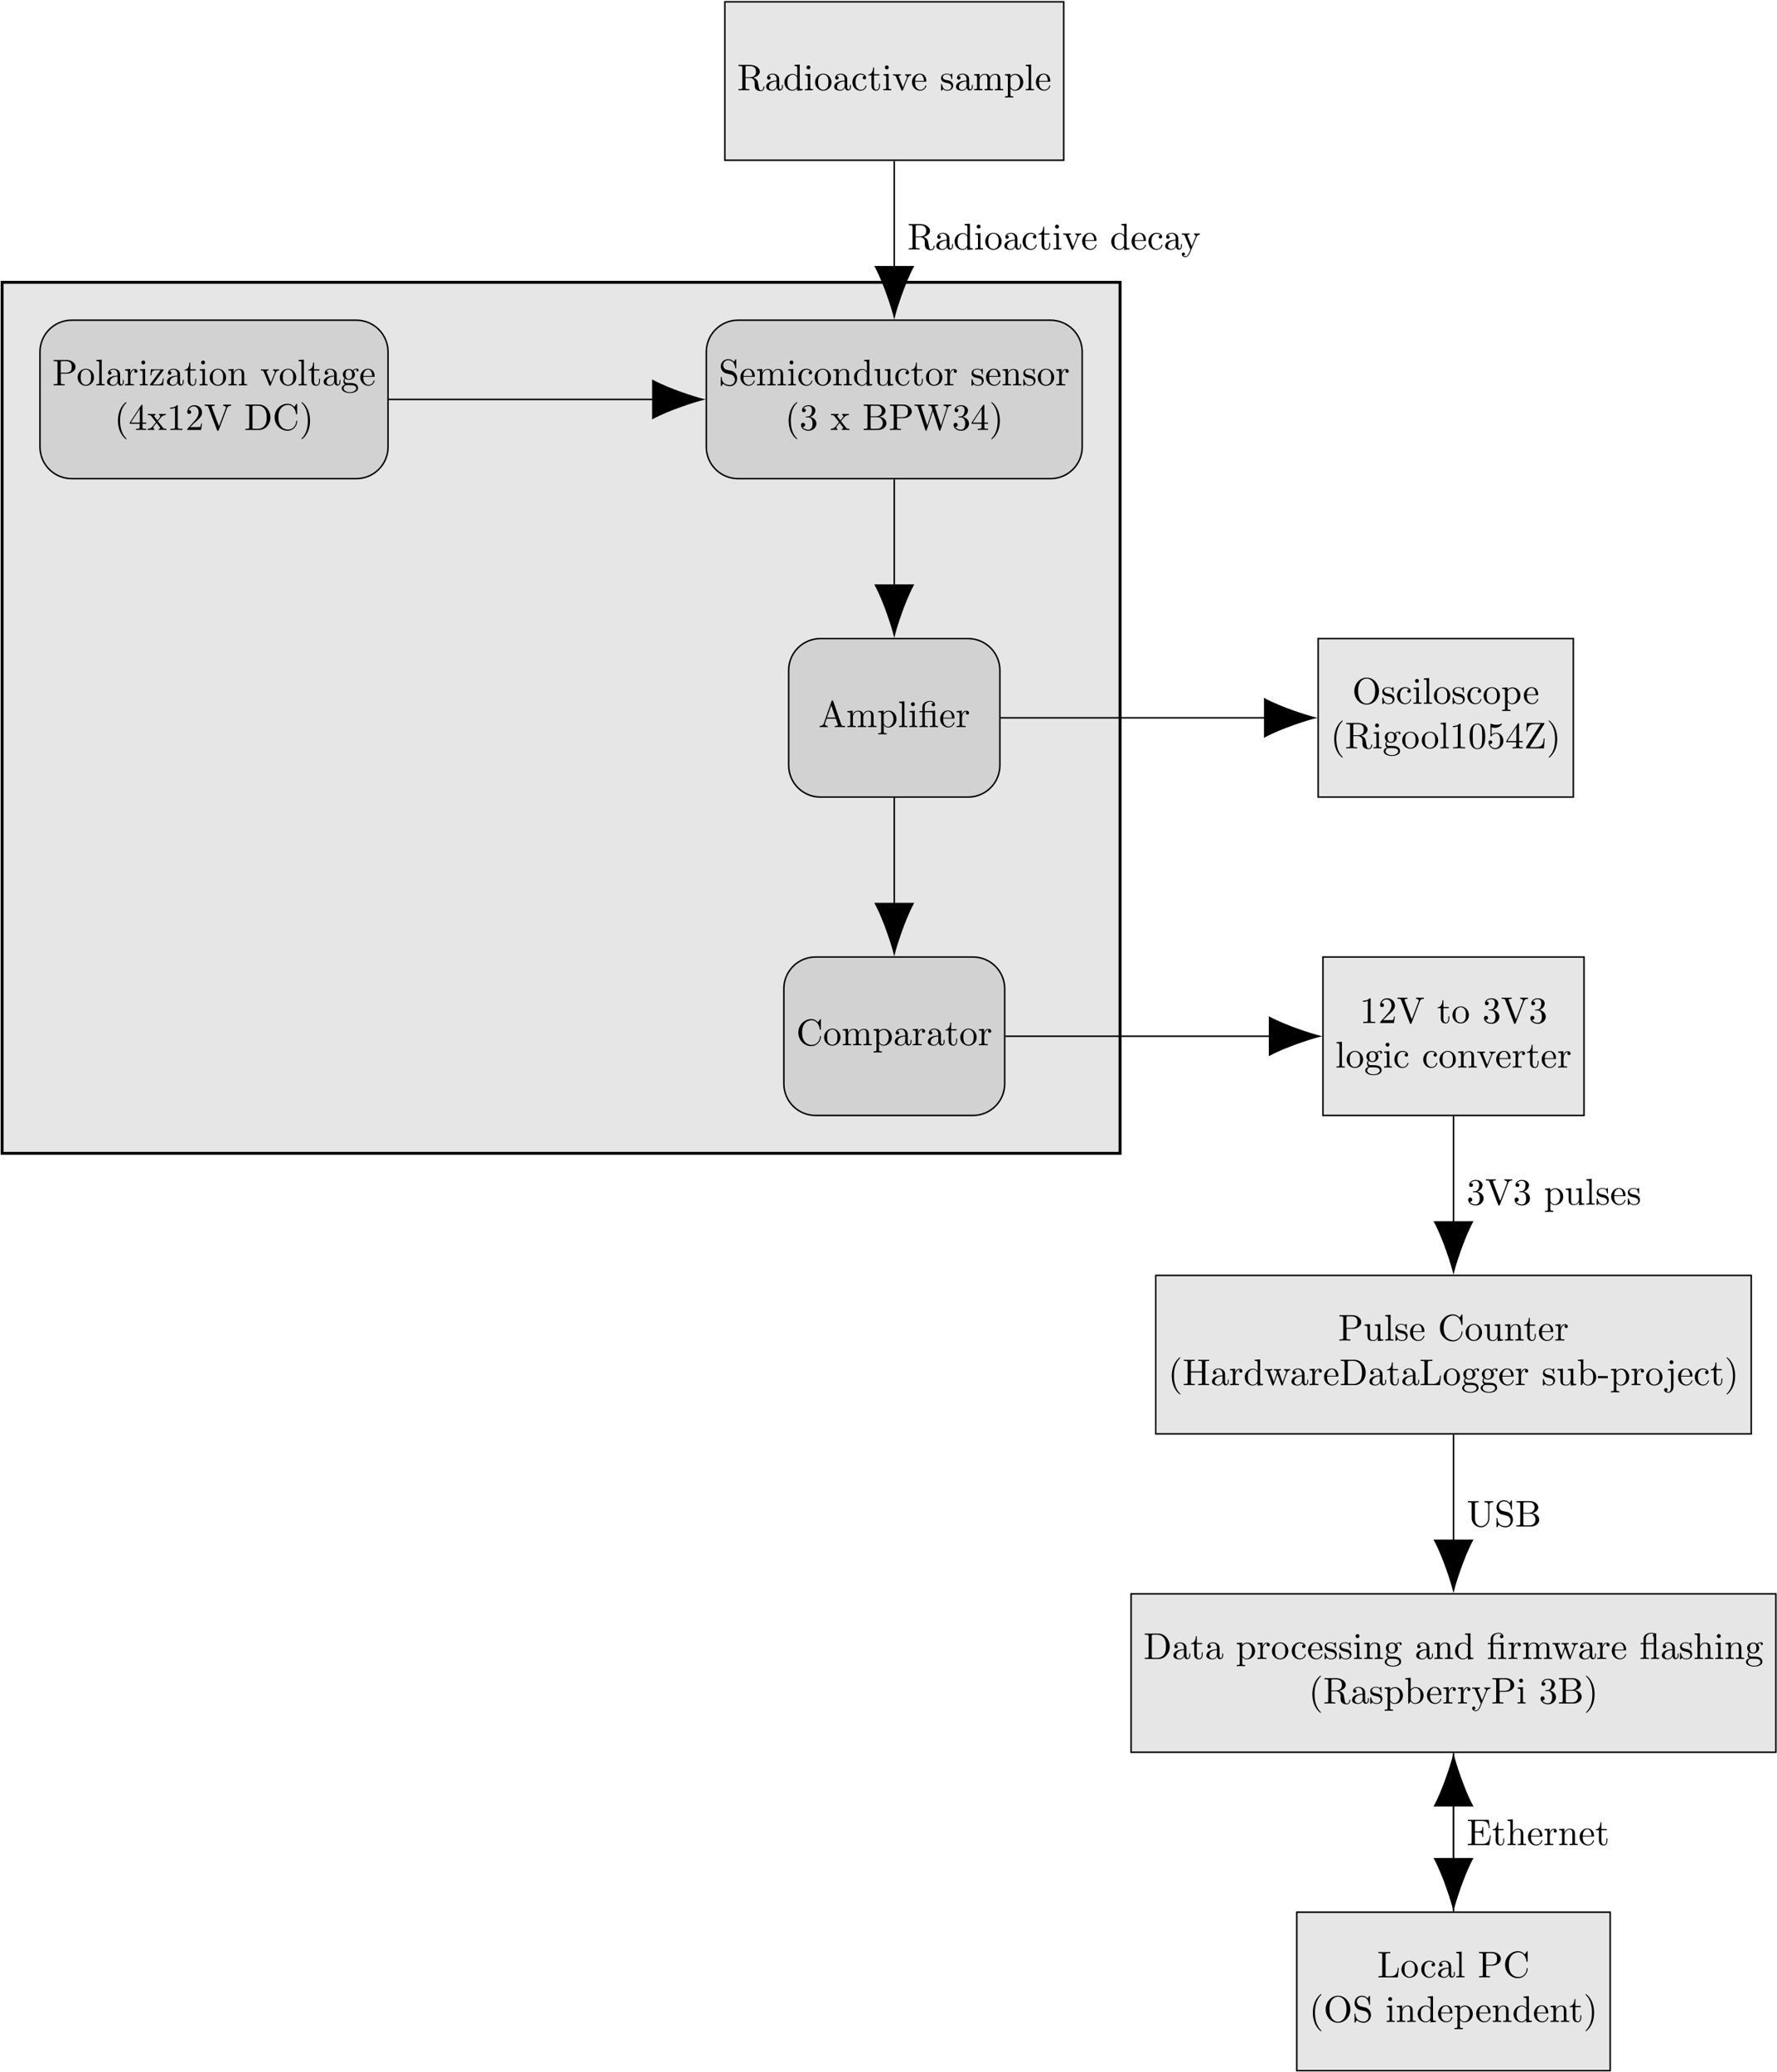 <?xml version="1.0" encoding="UTF-8"?>
<svg xmlns="http://www.w3.org/2000/svg" xmlns:xlink="http://www.w3.org/1999/xlink" width="477pt" height="556pt" viewBox="0 0 477 556" version="1.1">
<defs>
<g>
<symbol overflow="visible" id="glyph0-0">
<path style="stroke:none;" d=""/>
</symbol>
<symbol overflow="visible" id="glyph0-1">
<path style="stroke:none;" d="M 3.484 -3.875 L 2.203 -4.172 C 1.578 -4.328 1.203 -4.859 1.203 -5.438 C 1.203 -6.141 1.734 -6.75 2.516 -6.75 C 4.172 -6.75 4.391 -5.109 4.453 -4.672 C 4.469 -4.609 4.469 -4.547 4.578 -4.547 C 4.703 -4.547 4.703 -4.594 4.703 -4.781 L 4.703 -6.781 C 4.703 -6.953 4.703 -7.031 4.594 -7.031 C 4.531 -7.031 4.516 -7.016 4.453 -6.891 L 4.094 -6.328 C 3.797 -6.625 3.391 -7.031 2.5 -7.031 C 1.391 -7.031 0.562 -6.156 0.562 -5.094 C 0.562 -4.266 1.094 -3.531 1.859 -3.266 C 1.969 -3.234 2.484 -3.109 3.188 -2.938 C 3.453 -2.875 3.75 -2.797 4.031 -2.438 C 4.234 -2.172 4.344 -1.844 4.344 -1.516 C 4.344 -0.812 3.844 -0.094 3 -0.094 C 2.719 -0.094 1.953 -0.141 1.422 -0.625 C 0.844 -1.172 0.812 -1.797 0.812 -2.156 C 0.797 -2.266 0.719 -2.266 0.688 -2.266 C 0.562 -2.266 0.562 -2.188 0.562 -2.016 L 0.562 -0.016 C 0.562 0.156 0.562 0.219 0.672 0.219 C 0.734 0.219 0.75 0.203 0.812 0.094 C 0.812 0.078 0.844 0.047 1.172 -0.484 C 1.484 -0.141 2.125 0.219 3.016 0.219 C 4.172 0.219 4.969 -0.75 4.969 -1.859 C 4.969 -2.844 4.312 -3.672 3.484 -3.875 Z M 3.484 -3.875 "/>
</symbol>
<symbol overflow="visible" id="glyph0-2">
<path style="stroke:none;" d="M 1.109 -2.516 C 1.172 -4 2.016 -4.25 2.359 -4.25 C 3.375 -4.25 3.484 -2.906 3.484 -2.516 Z M 1.109 -2.297 L 3.891 -2.297 C 4.109 -2.297 4.141 -2.297 4.141 -2.516 C 4.141 -3.5 3.594 -4.469 2.359 -4.469 C 1.203 -4.469 0.281 -3.438 0.281 -2.188 C 0.281 -0.859 1.328 0.109 2.469 0.109 C 3.688 0.109 4.141 -1 4.141 -1.188 C 4.141 -1.281 4.062 -1.312 4 -1.312 C 3.922 -1.312 3.891 -1.25 3.875 -1.172 C 3.531 -0.141 2.625 -0.141 2.531 -0.141 C 2.031 -0.141 1.641 -0.438 1.406 -0.812 C 1.109 -1.281 1.109 -1.938 1.109 -2.297 Z M 1.109 -2.297 "/>
</symbol>
<symbol overflow="visible" id="glyph0-3">
<path style="stroke:none;" d="M 1.094 -3.422 L 1.094 -0.75 C 1.094 -0.312 0.984 -0.312 0.312 -0.312 L 0.312 0 C 0.672 -0.016 1.172 -0.031 1.453 -0.031 C 1.703 -0.031 2.219 -0.016 2.562 0 L 2.562 -0.312 C 1.891 -0.312 1.781 -0.312 1.781 -0.75 L 1.781 -2.594 C 1.781 -3.625 2.5 -4.188 3.125 -4.188 C 3.766 -4.188 3.875 -3.656 3.875 -3.078 L 3.875 -0.75 C 3.875 -0.312 3.766 -0.312 3.094 -0.312 L 3.094 0 C 3.438 -0.016 3.953 -0.031 4.219 -0.031 C 4.469 -0.031 5 -0.016 5.328 0 L 5.328 -0.312 C 4.672 -0.312 4.562 -0.312 4.562 -0.75 L 4.562 -2.594 C 4.562 -3.625 5.266 -4.188 5.906 -4.188 C 6.531 -4.188 6.641 -3.656 6.641 -3.078 L 6.641 -0.75 C 6.641 -0.312 6.531 -0.312 5.859 -0.312 L 5.859 0 C 6.203 -0.016 6.719 -0.031 6.984 -0.031 C 7.25 -0.031 7.766 -0.016 8.109 0 L 8.109 -0.312 C 7.594 -0.312 7.344 -0.312 7.328 -0.609 L 7.328 -2.516 C 7.328 -3.375 7.328 -3.672 7.016 -4.031 C 6.875 -4.203 6.547 -4.406 5.969 -4.406 C 5.141 -4.406 4.688 -3.812 4.531 -3.422 C 4.391 -4.297 3.656 -4.406 3.203 -4.406 C 2.469 -4.406 2 -3.984 1.719 -3.359 L 1.719 -4.406 L 0.312 -4.297 L 0.312 -3.984 C 1.016 -3.984 1.094 -3.922 1.094 -3.422 Z M 1.094 -3.422 "/>
</symbol>
<symbol overflow="visible" id="glyph0-4">
<path style="stroke:none;" d="M 1.766 -4.406 L 0.375 -4.297 L 0.375 -3.984 C 1.016 -3.984 1.109 -3.922 1.109 -3.438 L 1.109 -0.75 C 1.109 -0.312 1 -0.312 0.328 -0.312 L 0.328 0 C 0.641 -0.016 1.188 -0.031 1.422 -0.031 C 1.781 -0.031 2.125 -0.016 2.469 0 L 2.469 -0.312 C 1.797 -0.312 1.766 -0.359 1.766 -0.75 Z M 1.797 -6.141 C 1.797 -6.453 1.562 -6.672 1.281 -6.672 C 0.969 -6.672 0.75 -6.406 0.75 -6.141 C 0.75 -5.875 0.969 -5.609 1.281 -5.609 C 1.562 -5.609 1.797 -5.828 1.797 -6.141 Z M 1.797 -6.141 "/>
</symbol>
<symbol overflow="visible" id="glyph0-5">
<path style="stroke:none;" d="M 1.172 -2.172 C 1.172 -3.797 1.984 -4.219 2.516 -4.219 C 2.609 -4.219 3.234 -4.203 3.578 -3.844 C 3.172 -3.812 3.109 -3.516 3.109 -3.391 C 3.109 -3.125 3.297 -2.938 3.562 -2.938 C 3.828 -2.938 4.031 -3.094 4.031 -3.406 C 4.031 -4.078 3.266 -4.469 2.5 -4.469 C 1.25 -4.469 0.344 -3.391 0.344 -2.156 C 0.344 -0.875 1.328 0.109 2.484 0.109 C 3.812 0.109 4.141 -1.094 4.141 -1.188 C 4.141 -1.281 4.031 -1.281 4 -1.281 C 3.922 -1.281 3.891 -1.25 3.875 -1.188 C 3.594 -0.266 2.938 -0.141 2.578 -0.141 C 2.047 -0.141 1.172 -0.562 1.172 -2.172 Z M 1.172 -2.172 "/>
</symbol>
<symbol overflow="visible" id="glyph0-6">
<path style="stroke:none;" d="M 4.688 -2.141 C 4.688 -3.406 3.703 -4.469 2.5 -4.469 C 1.25 -4.469 0.281 -3.375 0.281 -2.141 C 0.281 -0.844 1.312 0.109 2.484 0.109 C 3.688 0.109 4.688 -0.875 4.688 -2.141 Z M 2.5 -0.141 C 2.062 -0.141 1.625 -0.344 1.359 -0.812 C 1.109 -1.25 1.109 -1.859 1.109 -2.219 C 1.109 -2.609 1.109 -3.141 1.344 -3.578 C 1.609 -4.031 2.078 -4.25 2.484 -4.25 C 2.922 -4.25 3.344 -4.031 3.609 -3.594 C 3.875 -3.172 3.875 -2.594 3.875 -2.219 C 3.875 -1.859 3.875 -1.312 3.656 -0.875 C 3.422 -0.422 2.984 -0.141 2.5 -0.141 Z M 2.5 -0.141 "/>
</symbol>
<symbol overflow="visible" id="glyph0-7">
<path style="stroke:none;" d="M 1.094 -3.422 L 1.094 -0.75 C 1.094 -0.312 0.984 -0.312 0.312 -0.312 L 0.312 0 C 0.672 -0.016 1.172 -0.031 1.453 -0.031 C 1.703 -0.031 2.219 -0.016 2.562 0 L 2.562 -0.312 C 1.891 -0.312 1.781 -0.312 1.781 -0.75 L 1.781 -2.594 C 1.781 -3.625 2.5 -4.188 3.125 -4.188 C 3.766 -4.188 3.875 -3.656 3.875 -3.078 L 3.875 -0.75 C 3.875 -0.312 3.766 -0.312 3.094 -0.312 L 3.094 0 C 3.438 -0.016 3.953 -0.031 4.219 -0.031 C 4.469 -0.031 5 -0.016 5.328 0 L 5.328 -0.312 C 4.812 -0.312 4.562 -0.312 4.562 -0.609 L 4.562 -2.516 C 4.562 -3.375 4.562 -3.672 4.25 -4.031 C 4.109 -4.203 3.781 -4.406 3.203 -4.406 C 2.469 -4.406 2 -3.984 1.719 -3.359 L 1.719 -4.406 L 0.312 -4.297 L 0.312 -3.984 C 1.016 -3.984 1.094 -3.922 1.094 -3.422 Z M 1.094 -3.422 "/>
</symbol>
<symbol overflow="visible" id="glyph0-8">
<path style="stroke:none;" d="M 3.781 -0.547 L 3.781 0.109 L 5.25 0 L 5.25 -0.312 C 4.562 -0.312 4.469 -0.375 4.469 -0.875 L 4.469 -6.922 L 3.047 -6.812 L 3.047 -6.5 C 3.734 -6.5 3.812 -6.438 3.812 -5.938 L 3.812 -3.781 C 3.531 -4.141 3.094 -4.406 2.562 -4.406 C 1.391 -4.406 0.344 -3.422 0.344 -2.141 C 0.344 -0.875 1.312 0.109 2.453 0.109 C 3.094 0.109 3.531 -0.234 3.781 -0.547 Z M 3.781 -3.219 L 3.781 -1.172 C 3.781 -1 3.781 -0.984 3.672 -0.812 C 3.375 -0.328 2.938 -0.109 2.5 -0.109 C 2.047 -0.109 1.688 -0.375 1.453 -0.75 C 1.203 -1.156 1.172 -1.719 1.172 -2.141 C 1.172 -2.5 1.188 -3.094 1.469 -3.547 C 1.688 -3.859 2.062 -4.188 2.609 -4.188 C 2.953 -4.188 3.375 -4.031 3.672 -3.594 C 3.781 -3.422 3.781 -3.406 3.781 -3.219 Z M 3.781 -3.219 "/>
</symbol>
<symbol overflow="visible" id="glyph0-9">
<path style="stroke:none;" d="M 3.891 -0.781 L 3.891 0.109 L 5.328 0 L 5.328 -0.312 C 4.641 -0.312 4.562 -0.375 4.562 -0.875 L 4.562 -4.406 L 3.094 -4.297 L 3.094 -3.984 C 3.781 -3.984 3.875 -3.922 3.875 -3.422 L 3.875 -1.656 C 3.875 -0.781 3.391 -0.109 2.656 -0.109 C 1.828 -0.109 1.781 -0.578 1.781 -1.094 L 1.781 -4.406 L 0.312 -4.297 L 0.312 -3.984 C 1.094 -3.984 1.094 -3.953 1.094 -3.078 L 1.094 -1.578 C 1.094 -0.797 1.094 0.109 2.609 0.109 C 3.172 0.109 3.609 -0.172 3.891 -0.781 Z M 3.891 -0.781 "/>
</symbol>
<symbol overflow="visible" id="glyph0-10">
<path style="stroke:none;" d="M 1.719 -3.984 L 3.156 -3.984 L 3.156 -4.297 L 1.719 -4.297 L 1.719 -6.125 L 1.469 -6.125 C 1.469 -5.312 1.172 -4.25 0.188 -4.203 L 0.188 -3.984 L 1.031 -3.984 L 1.031 -1.234 C 1.031 -0.016 1.969 0.109 2.328 0.109 C 3.031 0.109 3.312 -0.594 3.312 -1.234 L 3.312 -1.797 L 3.062 -1.797 L 3.062 -1.25 C 3.062 -0.516 2.766 -0.141 2.391 -0.141 C 1.719 -0.141 1.719 -1.047 1.719 -1.219 Z M 1.719 -3.984 "/>
</symbol>
<symbol overflow="visible" id="glyph0-11">
<path style="stroke:none;" d="M 1.672 -3.312 L 1.672 -4.406 L 0.281 -4.297 L 0.281 -3.984 C 0.984 -3.984 1.062 -3.922 1.062 -3.422 L 1.062 -0.75 C 1.062 -0.312 0.953 -0.312 0.281 -0.312 L 0.281 0 C 0.672 -0.016 1.141 -0.031 1.422 -0.031 C 1.812 -0.031 2.281 -0.031 2.688 0 L 2.688 -0.312 L 2.469 -0.312 C 1.734 -0.312 1.719 -0.422 1.719 -0.781 L 1.719 -2.312 C 1.719 -3.297 2.141 -4.188 2.891 -4.188 C 2.953 -4.188 2.984 -4.188 3 -4.172 C 2.969 -4.172 2.766 -4.047 2.766 -3.781 C 2.766 -3.516 2.984 -3.359 3.203 -3.359 C 3.375 -3.359 3.625 -3.484 3.625 -3.797 C 3.625 -4.109 3.312 -4.406 2.891 -4.406 C 2.156 -4.406 1.797 -3.734 1.672 -3.312 Z M 1.672 -3.312 "/>
</symbol>
<symbol overflow="visible" id="glyph0-12">
<path style="stroke:none;" d="M 2.078 -1.938 C 2.297 -1.891 3.109 -1.734 3.109 -1.016 C 3.109 -0.516 2.766 -0.109 1.984 -0.109 C 1.141 -0.109 0.781 -0.672 0.594 -1.531 C 0.562 -1.656 0.562 -1.688 0.453 -1.688 C 0.328 -1.688 0.328 -1.625 0.328 -1.453 L 0.328 -0.125 C 0.328 0.047 0.328 0.109 0.438 0.109 C 0.484 0.109 0.5 0.094 0.688 -0.094 C 0.703 -0.109 0.703 -0.125 0.891 -0.312 C 1.328 0.094 1.781 0.109 1.984 0.109 C 3.125 0.109 3.594 -0.562 3.594 -1.281 C 3.594 -1.797 3.297 -2.109 3.172 -2.219 C 2.844 -2.547 2.453 -2.625 2.031 -2.703 C 1.469 -2.812 0.812 -2.938 0.812 -3.516 C 0.812 -3.875 1.062 -4.281 1.922 -4.281 C 3.016 -4.281 3.078 -3.375 3.094 -3.078 C 3.094 -2.984 3.188 -2.984 3.203 -2.984 C 3.344 -2.984 3.344 -3.031 3.344 -3.219 L 3.344 -4.234 C 3.344 -4.391 3.344 -4.469 3.234 -4.469 C 3.188 -4.469 3.156 -4.469 3.031 -4.344 C 3 -4.312 2.906 -4.219 2.859 -4.188 C 2.484 -4.469 2.078 -4.469 1.922 -4.469 C 0.703 -4.469 0.328 -3.797 0.328 -3.234 C 0.328 -2.891 0.484 -2.609 0.75 -2.391 C 1.078 -2.141 1.359 -2.078 2.078 -1.938 Z M 2.078 -1.938 "/>
</symbol>
<symbol overflow="visible" id="glyph0-13">
<path style="stroke:none;" d="M 3.297 2.391 C 3.297 2.359 3.297 2.344 3.125 2.172 C 1.891 0.922 1.562 -0.969 1.562 -2.5 C 1.562 -4.234 1.938 -5.969 3.172 -7.203 C 3.297 -7.328 3.297 -7.344 3.297 -7.375 C 3.297 -7.453 3.266 -7.484 3.203 -7.484 C 3.094 -7.484 2.203 -6.797 1.609 -5.531 C 1.109 -4.438 0.984 -3.328 0.984 -2.5 C 0.984 -1.719 1.094 -0.516 1.641 0.625 C 2.25 1.844 3.094 2.5 3.203 2.5 C 3.266 2.5 3.297 2.469 3.297 2.391 Z M 3.297 2.391 "/>
</symbol>
<symbol overflow="visible" id="glyph0-14">
<path style="stroke:none;" d="M 2.891 -3.516 C 3.703 -3.781 4.281 -4.469 4.281 -5.266 C 4.281 -6.078 3.406 -6.641 2.453 -6.641 C 1.453 -6.641 0.688 -6.047 0.688 -5.281 C 0.688 -4.953 0.906 -4.766 1.203 -4.766 C 1.5 -4.766 1.703 -4.984 1.703 -5.281 C 1.703 -5.766 1.234 -5.766 1.094 -5.766 C 1.391 -6.266 2.047 -6.391 2.406 -6.391 C 2.828 -6.391 3.375 -6.172 3.375 -5.281 C 3.375 -5.156 3.344 -4.578 3.094 -4.141 C 2.797 -3.656 2.453 -3.625 2.203 -3.625 C 2.125 -3.609 1.891 -3.594 1.812 -3.594 C 1.734 -3.578 1.672 -3.562 1.672 -3.469 C 1.672 -3.359 1.734 -3.359 1.906 -3.359 L 2.344 -3.359 C 3.156 -3.359 3.531 -2.688 3.531 -1.703 C 3.531 -0.344 2.844 -0.062 2.406 -0.062 C 1.969 -0.062 1.219 -0.234 0.875 -0.812 C 1.219 -0.766 1.531 -0.984 1.531 -1.359 C 1.531 -1.719 1.266 -1.922 0.984 -1.922 C 0.734 -1.922 0.422 -1.781 0.422 -1.344 C 0.422 -0.438 1.344 0.219 2.438 0.219 C 3.656 0.219 4.562 -0.688 4.562 -1.703 C 4.562 -2.516 3.922 -3.297 2.891 -3.516 Z M 2.891 -3.516 "/>
</symbol>
<symbol overflow="visible" id="glyph0-15">
<path style="stroke:none;" d="M 2.859 -2.344 C 3.156 -2.719 3.531 -3.203 3.781 -3.469 C 4.094 -3.828 4.5 -3.984 4.969 -3.984 L 4.969 -4.297 C 4.703 -4.281 4.406 -4.266 4.141 -4.266 C 3.844 -4.266 3.312 -4.281 3.188 -4.297 L 3.188 -3.984 C 3.406 -3.969 3.484 -3.844 3.484 -3.672 C 3.484 -3.516 3.375 -3.391 3.328 -3.328 L 2.719 -2.547 L 1.938 -3.562 C 1.844 -3.656 1.844 -3.672 1.844 -3.734 C 1.844 -3.891 2 -3.984 2.188 -3.984 L 2.188 -4.297 C 1.938 -4.281 1.281 -4.266 1.109 -4.266 C 0.906 -4.266 0.438 -4.281 0.172 -4.297 L 0.172 -3.984 C 0.875 -3.984 0.875 -3.984 1.344 -3.375 L 2.328 -2.094 L 1.391 -0.906 C 0.922 -0.328 0.328 -0.312 0.125 -0.312 L 0.125 0 C 0.375 -0.016 0.688 -0.031 0.953 -0.031 C 1.234 -0.031 1.656 -0.016 1.891 0 L 1.891 -0.312 C 1.672 -0.344 1.609 -0.469 1.609 -0.625 C 1.609 -0.844 1.891 -1.172 2.5 -1.891 L 3.266 -0.891 C 3.344 -0.781 3.469 -0.625 3.469 -0.562 C 3.469 -0.469 3.375 -0.312 3.109 -0.312 L 3.109 0 C 3.406 -0.016 3.969 -0.031 4.188 -0.031 C 4.453 -0.031 4.844 -0.016 5.141 0 L 5.141 -0.312 C 4.609 -0.312 4.422 -0.328 4.203 -0.625 Z M 2.859 -2.344 "/>
</symbol>
<symbol overflow="visible" id="glyph0-16">
<path style="stroke:none;" d="M 2.219 -3.656 L 2.219 -6.094 C 2.219 -6.438 2.234 -6.5 2.703 -6.5 L 3.938 -6.5 C 4.906 -6.5 5.25 -5.656 5.25 -5.125 C 5.25 -4.484 4.766 -3.656 3.656 -3.656 Z M 4.562 -3.562 C 5.531 -3.75 6.219 -4.391 6.219 -5.125 C 6.219 -5.984 5.297 -6.812 4 -6.812 L 0.359 -6.812 L 0.359 -6.5 L 0.594 -6.5 C 1.359 -6.5 1.391 -6.391 1.391 -6.031 L 1.391 -0.781 C 1.391 -0.422 1.359 -0.312 0.594 -0.312 L 0.359 -0.312 L 0.359 0 L 4.266 0 C 5.594 0 6.484 -0.891 6.484 -1.828 C 6.484 -2.688 5.672 -3.438 4.562 -3.562 Z M 3.953 -0.312 L 2.703 -0.312 C 2.234 -0.312 2.219 -0.375 2.219 -0.703 L 2.219 -3.422 L 4.094 -3.422 C 5.078 -3.422 5.5 -2.5 5.5 -1.828 C 5.5 -1.125 4.969 -0.312 3.953 -0.312 Z M 3.953 -0.312 "/>
</symbol>
<symbol overflow="visible" id="glyph0-17">
<path style="stroke:none;" d="M 2.266 -3.156 L 3.953 -3.156 C 5.141 -3.156 6.219 -3.953 6.219 -4.953 C 6.219 -5.938 5.234 -6.812 3.875 -6.812 L 0.344 -6.812 L 0.344 -6.5 L 0.594 -6.5 C 1.359 -6.5 1.375 -6.391 1.375 -6.031 L 1.375 -0.781 C 1.375 -0.422 1.359 -0.312 0.594 -0.312 L 0.344 -0.312 L 0.344 0 C 0.703 -0.031 1.438 -0.031 1.812 -0.031 C 2.188 -0.031 2.938 -0.031 3.297 0 L 3.297 -0.312 L 3.047 -0.312 C 2.281 -0.312 2.266 -0.422 2.266 -0.781 Z M 2.234 -3.406 L 2.234 -6.094 C 2.234 -6.438 2.25 -6.5 2.719 -6.5 L 3.609 -6.5 C 5.188 -6.5 5.188 -5.438 5.188 -4.953 C 5.188 -4.484 5.188 -3.406 3.609 -3.406 Z M 2.234 -3.406 "/>
</symbol>
<symbol overflow="visible" id="glyph0-18">
<path style="stroke:none;" d="M 9.062 -5.828 C 9.234 -6.406 9.672 -6.5 10.062 -6.5 L 10.062 -6.812 C 9.766 -6.781 9.453 -6.781 9.156 -6.781 C 8.859 -6.781 8.219 -6.797 7.969 -6.812 L 7.969 -6.5 C 8.641 -6.484 8.828 -6.156 8.828 -5.969 C 8.828 -5.906 8.797 -5.828 8.781 -5.766 L 7.281 -1.172 L 5.688 -6.047 C 5.688 -6.094 5.656 -6.156 5.656 -6.203 C 5.656 -6.5 6.234 -6.5 6.5 -6.5 L 6.5 -6.812 C 6.141 -6.781 5.469 -6.781 5.078 -6.781 C 4.703 -6.781 4.281 -6.797 3.875 -6.812 L 3.875 -6.5 C 4.438 -6.5 4.641 -6.5 4.766 -6.141 L 4.984 -5.438 L 3.594 -1.172 L 2 -6.078 C 1.984 -6.094 1.969 -6.172 1.969 -6.203 C 1.969 -6.5 2.547 -6.5 2.812 -6.5 L 2.812 -6.812 C 2.453 -6.781 1.781 -6.781 1.391 -6.781 C 1.016 -6.781 0.594 -6.797 0.172 -6.812 L 0.172 -6.5 C 0.922 -6.5 0.969 -6.453 1.094 -6.078 L 3.078 0.031 C 3.109 0.125 3.141 0.219 3.266 0.219 C 3.406 0.219 3.422 0.156 3.469 0.016 L 5.109 -5.047 L 6.766 0.031 C 6.797 0.125 6.828 0.219 6.953 0.219 C 7.094 0.219 7.125 0.156 7.156 0.016 Z M 9.062 -5.828 "/>
</symbol>
<symbol overflow="visible" id="glyph0-19">
<path style="stroke:none;" d="M 2.938 -1.641 L 2.938 -0.781 C 2.938 -0.422 2.906 -0.312 2.172 -0.312 L 1.969 -0.312 L 1.969 0 C 2.375 -0.031 2.891 -0.031 3.312 -0.031 C 3.734 -0.031 4.25 -0.031 4.672 0 L 4.672 -0.312 L 4.453 -0.312 C 3.719 -0.312 3.703 -0.422 3.703 -0.781 L 3.703 -1.641 L 4.688 -1.641 L 4.688 -1.953 L 3.703 -1.953 L 3.703 -6.484 C 3.703 -6.688 3.703 -6.75 3.531 -6.75 C 3.453 -6.75 3.422 -6.75 3.344 -6.625 L 0.281 -1.953 L 0.281 -1.641 Z M 2.984 -1.953 L 0.562 -1.953 L 2.984 -5.672 Z M 2.984 -1.953 "/>
</symbol>
<symbol overflow="visible" id="glyph0-20">
<path style="stroke:none;" d="M 2.875 -2.5 C 2.875 -3.266 2.766 -4.469 2.219 -5.609 C 1.625 -6.828 0.766 -7.484 0.672 -7.484 C 0.609 -7.484 0.562 -7.438 0.562 -7.375 C 0.562 -7.344 0.562 -7.328 0.75 -7.141 C 1.734 -6.156 2.297 -4.578 2.297 -2.5 C 2.297 -0.781 1.938 0.969 0.703 2.219 C 0.562 2.344 0.562 2.359 0.562 2.391 C 0.562 2.453 0.609 2.5 0.672 2.5 C 0.766 2.5 1.672 1.812 2.25 0.547 C 2.766 -0.547 2.875 -1.656 2.875 -2.5 Z M 2.875 -2.5 "/>
</symbol>
<symbol overflow="visible" id="glyph0-21">
<path style="stroke:none;" d="M 2.234 -3.516 L 2.234 -6.094 C 2.234 -6.328 2.234 -6.453 2.453 -6.484 C 2.547 -6.5 2.844 -6.5 3.047 -6.5 C 3.938 -6.5 5.047 -6.453 5.047 -5.016 C 5.047 -4.328 4.812 -3.516 3.344 -3.516 Z M 4.344 -3.391 C 5.297 -3.625 6.078 -4.234 6.078 -5.016 C 6.078 -5.969 4.938 -6.812 3.484 -6.812 L 0.344 -6.812 L 0.344 -6.5 L 0.594 -6.5 C 1.359 -6.5 1.375 -6.391 1.375 -6.031 L 1.375 -0.781 C 1.375 -0.422 1.359 -0.312 0.594 -0.312 L 0.344 -0.312 L 0.344 0 C 0.703 -0.031 1.422 -0.031 1.797 -0.031 C 2.188 -0.031 2.906 -0.031 3.266 0 L 3.266 -0.312 L 3.016 -0.312 C 2.25 -0.312 2.234 -0.422 2.234 -0.781 L 2.234 -3.297 L 3.375 -3.297 C 3.531 -3.297 3.953 -3.297 4.312 -2.953 C 4.688 -2.609 4.688 -2.297 4.688 -1.625 C 4.688 -0.984 4.688 -0.578 5.094 -0.203 C 5.5 0.156 6.047 0.219 6.344 0.219 C 7.125 0.219 7.297 -0.594 7.297 -0.875 C 7.297 -0.938 7.297 -1.047 7.172 -1.047 C 7.062 -1.047 7.062 -0.953 7.047 -0.891 C 6.984 -0.172 6.641 0 6.391 0 C 5.906 0 5.828 -0.516 5.688 -1.438 L 5.547 -2.234 C 5.375 -2.875 4.891 -3.203 4.344 -3.391 Z M 4.344 -3.391 "/>
</symbol>
<symbol overflow="visible" id="glyph0-22">
<path style="stroke:none;" d="M 3.312 -0.75 C 3.359 -0.359 3.625 0.062 4.094 0.062 C 4.312 0.062 4.922 -0.078 4.922 -0.891 L 4.922 -1.453 L 4.672 -1.453 L 4.672 -0.891 C 4.672 -0.312 4.422 -0.25 4.312 -0.25 C 3.984 -0.25 3.938 -0.703 3.938 -0.75 L 3.938 -2.734 C 3.938 -3.156 3.938 -3.547 3.578 -3.922 C 3.188 -4.312 2.688 -4.469 2.219 -4.469 C 1.391 -4.469 0.703 -4 0.703 -3.344 C 0.703 -3.047 0.906 -2.875 1.172 -2.875 C 1.453 -2.875 1.625 -3.078 1.625 -3.328 C 1.625 -3.453 1.578 -3.781 1.109 -3.781 C 1.391 -4.141 1.875 -4.25 2.188 -4.25 C 2.688 -4.25 3.25 -3.859 3.25 -2.969 L 3.25 -2.609 C 2.734 -2.578 2.047 -2.547 1.422 -2.25 C 0.672 -1.906 0.422 -1.391 0.422 -0.953 C 0.422 -0.141 1.391 0.109 2.016 0.109 C 2.672 0.109 3.125 -0.297 3.312 -0.75 Z M 3.25 -2.391 L 3.25 -1.391 C 3.25 -0.453 2.531 -0.109 2.078 -0.109 C 1.594 -0.109 1.188 -0.453 1.188 -0.953 C 1.188 -1.5 1.609 -2.328 3.25 -2.391 Z M 3.25 -2.391 "/>
</symbol>
<symbol overflow="visible" id="glyph0-23">
<path style="stroke:none;" d="M 4.141 -3.312 C 4.234 -3.547 4.406 -3.984 5.062 -3.984 L 5.062 -4.297 C 4.828 -4.281 4.547 -4.266 4.312 -4.266 C 4.078 -4.266 3.625 -4.281 3.453 -4.297 L 3.453 -3.984 C 3.812 -3.984 3.922 -3.75 3.922 -3.562 C 3.922 -3.469 3.906 -3.422 3.875 -3.312 L 2.844 -0.781 L 1.734 -3.562 C 1.672 -3.688 1.672 -3.703 1.672 -3.734 C 1.672 -3.984 2.062 -3.984 2.25 -3.984 L 2.25 -4.297 C 1.938 -4.281 1.391 -4.266 1.156 -4.266 C 0.891 -4.266 0.484 -4.281 0.188 -4.297 L 0.188 -3.984 C 0.812 -3.984 0.859 -3.922 0.984 -3.625 L 2.422 -0.078 C 2.484 0.062 2.5 0.109 2.625 0.109 C 2.766 0.109 2.797 0.016 2.844 -0.078 Z M 4.141 -3.312 "/>
</symbol>
<symbol overflow="visible" id="glyph0-24">
<path style="stroke:none;" d="M 1.719 -3.75 L 1.719 -4.406 L 0.281 -4.297 L 0.281 -3.984 C 0.984 -3.984 1.062 -3.922 1.062 -3.484 L 1.062 1.172 C 1.062 1.625 0.953 1.625 0.281 1.625 L 0.281 1.938 C 0.625 1.922 1.141 1.906 1.391 1.906 C 1.672 1.906 2.172 1.922 2.516 1.938 L 2.516 1.625 C 1.859 1.625 1.75 1.625 1.75 1.172 L 1.75 -0.594 C 1.797 -0.422 2.219 0.109 2.969 0.109 C 4.156 0.109 5.188 -0.875 5.188 -2.156 C 5.188 -3.422 4.234 -4.406 3.109 -4.406 C 2.328 -4.406 1.906 -3.969 1.719 -3.75 Z M 1.75 -1.141 L 1.75 -3.359 C 2.031 -3.875 2.516 -4.156 3.031 -4.156 C 3.766 -4.156 4.359 -3.281 4.359 -2.156 C 4.359 -0.953 3.672 -0.109 2.938 -0.109 C 2.531 -0.109 2.156 -0.312 1.891 -0.719 C 1.75 -0.922 1.75 -0.938 1.75 -1.141 Z M 1.75 -1.141 "/>
</symbol>
<symbol overflow="visible" id="glyph0-25">
<path style="stroke:none;" d="M 1.766 -6.922 L 0.328 -6.812 L 0.328 -6.5 C 1.031 -6.5 1.109 -6.438 1.109 -5.938 L 1.109 -0.75 C 1.109 -0.312 1 -0.312 0.328 -0.312 L 0.328 0 C 0.656 -0.016 1.188 -0.031 1.438 -0.031 C 1.688 -0.031 2.172 -0.016 2.547 0 L 2.547 -0.312 C 1.875 -0.312 1.766 -0.312 1.766 -0.75 Z M 1.766 -6.922 "/>
</symbol>
<symbol overflow="visible" id="glyph0-26">
<path style="stroke:none;" d="M 3.891 -4 C 3.984 -4.109 3.984 -4.125 3.984 -4.172 C 3.984 -4.297 3.891 -4.297 3.719 -4.297 L 0.531 -4.297 L 0.422 -2.688 L 0.672 -2.688 C 0.734 -3.703 0.922 -4.078 2.016 -4.078 L 3.156 -4.078 L 0.375 -0.312 C 0.281 -0.203 0.281 -0.188 0.281 -0.141 C 0.281 0 0.344 0 0.531 0 L 3.828 0 L 4 -1.859 L 3.75 -1.859 C 3.656 -0.688 3.453 -0.25 2.297 -0.25 L 1.109 -0.25 Z M 3.891 -4 "/>
</symbol>
<symbol overflow="visible" id="glyph0-27">
<path style="stroke:none;" d="M 2.219 -1.719 C 1.344 -1.719 1.344 -2.719 1.344 -2.938 C 1.344 -3.203 1.359 -3.531 1.5 -3.781 C 1.578 -3.891 1.812 -4.172 2.219 -4.172 C 3.078 -4.172 3.078 -3.188 3.078 -2.953 C 3.078 -2.688 3.078 -2.359 2.922 -2.109 C 2.844 -2 2.609 -1.719 2.219 -1.719 Z M 1.062 -1.328 C 1.062 -1.359 1.062 -1.594 1.219 -1.797 C 1.609 -1.516 2.031 -1.484 2.219 -1.484 C 3.141 -1.484 3.828 -2.172 3.828 -2.938 C 3.828 -3.312 3.672 -3.672 3.422 -3.906 C 3.781 -4.25 4.141 -4.297 4.312 -4.297 C 4.344 -4.297 4.391 -4.297 4.422 -4.281 C 4.312 -4.25 4.25 -4.141 4.25 -4.016 C 4.25 -3.844 4.391 -3.734 4.547 -3.734 C 4.641 -3.734 4.828 -3.797 4.828 -4.031 C 4.828 -4.203 4.719 -4.516 4.328 -4.516 C 4.125 -4.516 3.688 -4.453 3.266 -4.047 C 2.844 -4.375 2.438 -4.406 2.219 -4.406 C 1.281 -4.406 0.594 -3.719 0.594 -2.953 C 0.594 -2.516 0.812 -2.141 1.062 -1.922 C 0.938 -1.781 0.75 -1.453 0.75 -1.094 C 0.75 -0.781 0.891 -0.406 1.203 -0.203 C 0.594 -0.047 0.281 0.391 0.281 0.781 C 0.281 1.5 1.266 2.047 2.484 2.047 C 3.656 2.047 4.688 1.547 4.688 0.766 C 4.688 0.422 4.562 -0.094 4.047 -0.375 C 3.516 -0.641 2.938 -0.641 2.328 -0.641 C 2.078 -0.641 1.656 -0.641 1.578 -0.656 C 1.266 -0.703 1.062 -1 1.062 -1.328 Z M 2.5 1.828 C 1.484 1.828 0.797 1.312 0.797 0.781 C 0.797 0.328 1.172 -0.047 1.609 -0.062 L 2.203 -0.062 C 3.062 -0.062 4.172 -0.062 4.172 0.781 C 4.172 1.328 3.469 1.828 2.5 1.828 Z M 2.5 1.828 "/>
</symbol>
<symbol overflow="visible" id="glyph0-28">
<path style="stroke:none;" d="M 2.938 -6.375 C 2.938 -6.625 2.938 -6.641 2.703 -6.641 C 2.078 -6 1.203 -6 0.891 -6 L 0.891 -5.688 C 1.094 -5.688 1.672 -5.688 2.188 -5.953 L 2.188 -0.781 C 2.188 -0.422 2.156 -0.312 1.266 -0.312 L 0.953 -0.312 L 0.953 0 C 1.297 -0.031 2.156 -0.031 2.562 -0.031 C 2.953 -0.031 3.828 -0.031 4.172 0 L 4.172 -0.312 L 3.859 -0.312 C 2.953 -0.312 2.938 -0.422 2.938 -0.781 Z M 2.938 -6.375 "/>
</symbol>
<symbol overflow="visible" id="glyph0-29">
<path style="stroke:none;" d="M 1.266 -0.766 L 2.328 -1.797 C 3.875 -3.172 4.469 -3.703 4.469 -4.703 C 4.469 -5.844 3.578 -6.641 2.359 -6.641 C 1.234 -6.641 0.5 -5.719 0.5 -4.828 C 0.5 -4.281 1 -4.281 1.031 -4.281 C 1.203 -4.281 1.547 -4.391 1.547 -4.812 C 1.547 -5.062 1.359 -5.328 1.016 -5.328 C 0.938 -5.328 0.922 -5.328 0.891 -5.312 C 1.109 -5.969 1.656 -6.328 2.234 -6.328 C 3.141 -6.328 3.562 -5.516 3.562 -4.703 C 3.562 -3.906 3.078 -3.125 2.516 -2.5 L 0.609 -0.375 C 0.5 -0.266 0.5 -0.234 0.5 0 L 4.203 0 L 4.469 -1.734 L 4.234 -1.734 C 4.172 -1.438 4.109 -1 4 -0.844 C 3.938 -0.766 3.281 -0.766 3.062 -0.766 Z M 1.266 -0.766 "/>
</symbol>
<symbol overflow="visible" id="glyph0-30">
<path style="stroke:none;" d="M 6.188 -5.828 C 6.328 -6.203 6.594 -6.484 7.281 -6.5 L 7.281 -6.812 C 6.969 -6.781 6.562 -6.781 6.312 -6.781 C 6.016 -6.781 5.438 -6.797 5.172 -6.812 L 5.172 -6.5 C 5.688 -6.484 5.906 -6.234 5.906 -6 C 5.906 -5.922 5.875 -5.859 5.859 -5.797 L 4.031 -1 L 2.125 -6.031 C 2.062 -6.172 2.062 -6.188 2.062 -6.203 C 2.062 -6.5 2.625 -6.5 2.875 -6.5 L 2.875 -6.812 C 2.516 -6.781 1.828 -6.781 1.453 -6.781 C 0.984 -6.781 0.547 -6.797 0.188 -6.812 L 0.188 -6.5 C 0.844 -6.5 1.031 -6.5 1.172 -6.125 L 3.484 0 C 3.547 0.188 3.594 0.219 3.734 0.219 C 3.891 0.219 3.922 0.172 3.969 0.031 Z M 6.188 -5.828 "/>
</symbol>
<symbol overflow="visible" id="glyph0-31">
<path style="stroke:none;" d="M 0.344 -6.812 L 0.344 -6.5 L 0.594 -6.5 C 1.359 -6.5 1.375 -6.391 1.375 -6.031 L 1.375 -0.781 C 1.375 -0.422 1.359 -0.312 0.594 -0.312 L 0.344 -0.312 L 0.344 0 L 4 0 C 5.672 0 7.047 -1.469 7.047 -3.344 C 7.047 -5.25 5.703 -6.812 4 -6.812 Z M 2.719 -0.312 C 2.25 -0.312 2.234 -0.375 2.234 -0.703 L 2.234 -6.094 C 2.234 -6.438 2.25 -6.5 2.719 -6.5 L 3.719 -6.5 C 4.344 -6.5 5.031 -6.281 5.531 -5.578 C 5.969 -4.984 6.047 -4.125 6.047 -3.344 C 6.047 -2.25 5.859 -1.641 5.5 -1.156 C 5.297 -0.891 4.734 -0.312 3.734 -0.312 Z M 2.719 -0.312 "/>
</symbol>
<symbol overflow="visible" id="glyph0-32">
<path style="stroke:none;" d="M 0.562 -3.406 C 0.562 -1.344 2.172 0.219 4.031 0.219 C 5.656 0.219 6.625 -1.172 6.625 -2.328 C 6.625 -2.422 6.625 -2.5 6.5 -2.5 C 6.391 -2.5 6.391 -2.438 6.375 -2.328 C 6.297 -0.906 5.234 -0.094 4.141 -0.094 C 3.531 -0.094 1.578 -0.422 1.578 -3.406 C 1.578 -6.375 3.531 -6.719 4.141 -6.719 C 5.219 -6.719 6.109 -5.812 6.312 -4.359 C 6.328 -4.219 6.328 -4.188 6.469 -4.188 C 6.625 -4.188 6.625 -4.219 6.625 -4.422 L 6.625 -6.781 C 6.625 -6.953 6.625 -7.031 6.516 -7.031 C 6.484 -7.031 6.438 -7.031 6.359 -6.906 L 5.859 -6.172 C 5.5 -6.531 4.984 -7.031 4.031 -7.031 C 2.156 -7.031 0.562 -5.438 0.562 -3.406 Z M 0.562 -3.406 "/>
</symbol>
<symbol overflow="visible" id="glyph0-33">
<path style="stroke:none;" d="M 3.969 -6.938 C 3.922 -7.062 3.891 -7.141 3.734 -7.141 C 3.578 -7.141 3.547 -7.078 3.5 -6.938 L 1.438 -0.984 C 1.25 -0.469 0.859 -0.312 0.312 -0.312 L 0.312 0 C 0.547 -0.016 0.984 -0.031 1.328 -0.031 C 1.641 -0.031 2.156 -0.016 2.484 0 L 2.484 -0.312 C 1.984 -0.312 1.734 -0.562 1.734 -0.812 C 1.734 -0.844 1.75 -0.953 1.75 -0.969 L 2.219 -2.266 L 4.672 -2.266 L 5.203 -0.75 C 5.219 -0.703 5.234 -0.641 5.234 -0.609 C 5.234 -0.312 4.672 -0.312 4.406 -0.312 L 4.406 0 C 4.766 -0.031 5.469 -0.031 5.844 -0.031 C 6.266 -0.031 6.734 -0.016 7.141 0 L 7.141 -0.312 L 6.969 -0.312 C 6.375 -0.312 6.234 -0.375 6.125 -0.703 Z M 3.438 -5.828 L 4.562 -2.578 L 2.328 -2.578 Z M 3.438 -5.828 "/>
</symbol>
<symbol overflow="visible" id="glyph0-34">
<path style="stroke:none;" d="M 3.297 -3.984 C 3.75 -3.984 3.812 -3.859 3.812 -3.453 L 3.812 -0.75 C 3.812 -0.312 3.703 -0.312 3.047 -0.312 L 3.047 0 C 3.375 -0.016 3.891 -0.031 4.141 -0.031 C 4.391 -0.031 4.891 -0.016 5.25 0 L 5.25 -0.312 C 4.578 -0.312 4.469 -0.312 4.469 -0.75 L 4.469 -4.422 L 3.219 -4.328 C 3.062 -4.312 3.047 -4.312 3.047 -4.312 C 3.016 -4.297 3 -4.297 2.859 -4.297 L 1.688 -4.297 L 1.688 -5.422 C 1.688 -6.406 2.547 -6.812 3.156 -6.812 C 3.453 -6.812 3.812 -6.703 4.016 -6.484 C 3.609 -6.453 3.547 -6.188 3.547 -6.016 C 3.547 -5.688 3.812 -5.562 4 -5.562 C 4.234 -5.562 4.453 -5.719 4.453 -6.016 C 4.453 -6.609 3.906 -7.031 3.172 -7.031 C 2.25 -7.031 1.062 -6.516 1.062 -5.438 L 1.062 -4.297 L 0.266 -4.297 L 0.266 -3.984 L 1.062 -3.984 L 1.062 -0.75 C 1.062 -0.312 0.953 -0.312 0.281 -0.312 L 0.281 0 C 0.609 -0.016 1.141 -0.031 1.391 -0.031 C 1.641 -0.031 2.125 -0.016 2.5 0 L 2.5 -0.312 C 1.828 -0.312 1.719 -0.312 1.719 -0.75 L 1.719 -3.984 Z M 3.297 -3.984 "/>
</symbol>
<symbol overflow="visible" id="glyph0-35">
<path style="stroke:none;" d="M 7.188 -3.375 C 7.188 -5.406 5.688 -7.031 3.875 -7.031 C 2.078 -7.031 0.562 -5.438 0.562 -3.375 C 0.562 -1.328 2.094 0.219 3.875 0.219 C 5.688 0.219 7.188 -1.359 7.188 -3.375 Z M 3.875 -0.047 C 2.922 -0.047 1.578 -0.922 1.578 -3.516 C 1.578 -6.094 3.047 -6.781 3.875 -6.781 C 4.734 -6.781 6.156 -6.078 6.156 -3.516 C 6.156 -0.875 4.797 -0.047 3.875 -0.047 Z M 3.875 -0.047 "/>
</symbol>
<symbol overflow="visible" id="glyph0-36">
<path style="stroke:none;" d="M 4.578 -3.188 C 4.578 -3.984 4.531 -4.781 4.188 -5.516 C 3.734 -6.484 2.906 -6.641 2.5 -6.641 C 1.891 -6.641 1.172 -6.375 0.75 -5.453 C 0.438 -4.766 0.391 -3.984 0.391 -3.188 C 0.391 -2.438 0.422 -1.547 0.844 -0.781 C 1.266 0.016 2 0.219 2.484 0.219 C 3.016 0.219 3.781 0.016 4.219 -0.938 C 4.531 -1.625 4.578 -2.406 4.578 -3.188 Z M 2.484 0 C 2.094 0 1.5 -0.25 1.328 -1.203 C 1.219 -1.797 1.219 -2.719 1.219 -3.312 C 1.219 -3.953 1.219 -4.609 1.297 -5.141 C 1.484 -6.328 2.234 -6.422 2.484 -6.422 C 2.812 -6.422 3.469 -6.234 3.656 -5.25 C 3.766 -4.688 3.766 -3.938 3.766 -3.312 C 3.766 -2.562 3.766 -1.891 3.656 -1.25 C 3.5 -0.297 2.938 0 2.484 0 Z M 2.484 0 "/>
</symbol>
<symbol overflow="visible" id="glyph0-37">
<path style="stroke:none;" d="M 4.469 -2 C 4.469 -3.188 3.656 -4.188 2.578 -4.188 C 2.109 -4.188 1.672 -4.031 1.312 -3.672 L 1.312 -5.625 C 1.516 -5.562 1.844 -5.5 2.156 -5.5 C 3.391 -5.5 4.094 -6.406 4.094 -6.531 C 4.094 -6.594 4.062 -6.641 3.984 -6.641 C 3.984 -6.641 3.953 -6.641 3.906 -6.609 C 3.703 -6.516 3.219 -6.312 2.547 -6.312 C 2.156 -6.312 1.688 -6.391 1.219 -6.594 C 1.141 -6.625 1.125 -6.625 1.109 -6.625 C 1 -6.625 1 -6.547 1 -6.391 L 1 -3.438 C 1 -3.266 1 -3.188 1.141 -3.188 C 1.219 -3.188 1.234 -3.203 1.281 -3.266 C 1.391 -3.422 1.75 -3.969 2.562 -3.969 C 3.078 -3.969 3.328 -3.516 3.406 -3.328 C 3.562 -2.953 3.594 -2.578 3.594 -2.078 C 3.594 -1.719 3.594 -1.125 3.344 -0.703 C 3.109 -0.312 2.734 -0.062 2.281 -0.062 C 1.562 -0.062 0.984 -0.594 0.812 -1.172 C 0.844 -1.172 0.875 -1.156 0.984 -1.156 C 1.312 -1.156 1.484 -1.406 1.484 -1.641 C 1.484 -1.891 1.312 -2.141 0.984 -2.141 C 0.844 -2.141 0.5 -2.062 0.5 -1.609 C 0.5 -0.75 1.188 0.219 2.297 0.219 C 3.453 0.219 4.469 -0.734 4.469 -2 Z M 4.469 -2 "/>
</symbol>
<symbol overflow="visible" id="glyph0-38">
<path style="stroke:none;" d="M 5.453 -6.453 C 5.516 -6.562 5.516 -6.578 5.516 -6.656 C 5.516 -6.812 5.469 -6.812 5.266 -6.812 L 0.797 -6.812 L 0.688 -4.562 L 0.938 -4.562 C 1 -5.688 1.312 -6.5 2.938 -6.5 L 4.5 -6.5 L 0.625 -0.375 C 0.562 -0.266 0.562 -0.25 0.562 -0.172 C 0.562 0 0.609 0 0.812 0 L 5.406 0 L 5.578 -2.656 L 5.328 -2.656 C 5.25 -1.281 5.062 -0.344 3.219 -0.344 L 1.578 -0.344 Z M 5.453 -6.453 "/>
</symbol>
<symbol overflow="visible" id="glyph0-39">
<path style="stroke:none;" d="M 6.109 -6.031 C 6.109 -6.391 6.125 -6.5 6.891 -6.5 L 7.141 -6.5 L 7.141 -6.812 C 6.781 -6.781 6.047 -6.781 5.672 -6.781 C 5.297 -6.781 4.547 -6.781 4.203 -6.812 L 4.203 -6.5 L 4.438 -6.5 C 5.203 -6.5 5.219 -6.391 5.219 -6.031 L 5.219 -3.703 L 2.25 -3.703 L 2.25 -6.031 C 2.25 -6.391 2.266 -6.5 3.031 -6.5 L 3.266 -6.5 L 3.266 -6.812 C 2.922 -6.781 2.188 -6.781 1.797 -6.781 C 1.422 -6.781 0.672 -6.781 0.328 -6.812 L 0.328 -6.5 L 0.562 -6.5 C 1.328 -6.5 1.359 -6.391 1.359 -6.031 L 1.359 -0.781 C 1.359 -0.422 1.328 -0.312 0.562 -0.312 L 0.328 -0.312 L 0.328 0 C 0.672 -0.031 1.422 -0.031 1.797 -0.031 C 2.172 -0.031 2.922 -0.031 3.266 0 L 3.266 -0.312 L 3.031 -0.312 C 2.266 -0.312 2.25 -0.422 2.25 -0.781 L 2.25 -3.391 L 5.219 -3.391 L 5.219 -0.781 C 5.219 -0.422 5.203 -0.312 4.438 -0.312 L 4.203 -0.312 L 4.203 0 C 4.547 -0.031 5.281 -0.031 5.656 -0.031 C 6.047 -0.031 6.781 -0.031 7.141 0 L 7.141 -0.312 L 6.891 -0.312 C 6.125 -0.312 6.109 -0.422 6.109 -0.781 Z M 6.109 -6.031 "/>
</symbol>
<symbol overflow="visible" id="glyph0-40">
<path style="stroke:none;" d="M 6.172 -3.344 C 6.344 -3.844 6.656 -3.984 7.016 -3.984 L 7.016 -4.297 C 6.781 -4.281 6.5 -4.266 6.281 -4.266 C 5.984 -4.266 5.547 -4.281 5.359 -4.297 L 5.359 -3.984 C 5.719 -3.984 5.938 -3.797 5.938 -3.516 C 5.938 -3.453 5.938 -3.422 5.875 -3.297 L 4.969 -0.75 L 3.984 -3.531 C 3.953 -3.656 3.938 -3.672 3.938 -3.719 C 3.938 -3.984 4.328 -3.984 4.531 -3.984 L 4.531 -4.297 C 4.234 -4.281 3.734 -4.266 3.484 -4.266 C 3.188 -4.266 2.906 -4.281 2.609 -4.297 L 2.609 -3.984 C 2.969 -3.984 3.125 -3.969 3.234 -3.844 C 3.281 -3.781 3.391 -3.484 3.453 -3.297 L 2.609 -0.875 L 1.656 -3.531 C 1.609 -3.656 1.609 -3.672 1.609 -3.719 C 1.609 -3.984 2 -3.984 2.188 -3.984 L 2.188 -4.297 C 1.891 -4.281 1.328 -4.266 1.109 -4.266 C 1.062 -4.266 0.531 -4.281 0.172 -4.297 L 0.172 -3.984 C 0.672 -3.984 0.797 -3.953 0.922 -3.641 L 2.172 -0.109 C 2.219 0.031 2.25 0.109 2.375 0.109 C 2.516 0.109 2.531 0.047 2.578 -0.094 L 3.594 -2.906 L 4.609 -0.078 C 4.641 0.031 4.672 0.109 4.812 0.109 C 4.938 0.109 4.969 0.016 5 -0.078 Z M 6.172 -3.344 "/>
</symbol>
<symbol overflow="visible" id="glyph0-41">
<path style="stroke:none;" d="M 5.797 -2.578 L 5.547 -2.578 C 5.438 -1.562 5.297 -0.312 3.547 -0.312 L 2.734 -0.312 C 2.266 -0.312 2.25 -0.375 2.25 -0.703 L 2.25 -6.016 C 2.25 -6.359 2.25 -6.5 3.188 -6.5 L 3.516 -6.5 L 3.516 -6.812 C 3.156 -6.781 2.25 -6.781 1.844 -6.781 C 1.453 -6.781 0.672 -6.781 0.328 -6.812 L 0.328 -6.5 L 0.562 -6.5 C 1.328 -6.5 1.359 -6.391 1.359 -6.031 L 1.359 -0.781 C 1.359 -0.422 1.328 -0.312 0.562 -0.312 L 0.328 -0.312 L 0.328 0 L 5.516 0 Z M 5.797 -2.578 "/>
</symbol>
<symbol overflow="visible" id="glyph0-42">
<path style="stroke:none;" d="M 1.719 -3.766 L 1.719 -6.922 L 0.281 -6.812 L 0.281 -6.5 C 0.984 -6.5 1.062 -6.438 1.062 -5.938 L 1.062 0 L 1.312 0 C 1.312 -0.016 1.391 -0.156 1.672 -0.625 C 1.812 -0.391 2.234 0.109 2.969 0.109 C 4.156 0.109 5.188 -0.875 5.188 -2.156 C 5.188 -3.422 4.219 -4.406 3.078 -4.406 C 2.297 -4.406 1.875 -3.938 1.719 -3.766 Z M 1.75 -1.141 L 1.75 -3.188 C 1.75 -3.375 1.75 -3.391 1.859 -3.547 C 2.25 -4.109 2.797 -4.188 3.031 -4.188 C 3.484 -4.188 3.844 -3.922 4.078 -3.547 C 4.344 -3.141 4.359 -2.578 4.359 -2.156 C 4.359 -1.797 4.344 -1.203 4.062 -0.75 C 3.844 -0.438 3.469 -0.109 2.938 -0.109 C 2.484 -0.109 2.125 -0.344 1.891 -0.719 C 1.75 -0.922 1.75 -0.953 1.75 -1.141 Z M 1.75 -1.141 "/>
</symbol>
<symbol overflow="visible" id="glyph0-43">
<path style="stroke:none;" d="M 2.75 -1.859 L 2.75 -2.438 L 0.109 -2.438 L 0.109 -1.859 Z M 2.75 -1.859 "/>
</symbol>
<symbol overflow="visible" id="glyph0-44">
<path style="stroke:none;" d="M 2.094 -4.406 L 0.578 -4.297 L 0.578 -3.984 C 1.344 -3.984 1.438 -3.922 1.438 -3.422 L 1.438 0.516 C 1.438 0.969 1.344 1.828 0.703 1.828 C 0.656 1.828 0.422 1.828 0.172 1.688 C 0.312 1.656 0.516 1.516 0.516 1.25 C 0.516 0.984 0.344 0.781 0.062 0.781 C -0.219 0.781 -0.406 0.984 -0.406 1.25 C -0.406 1.766 0.156 2.047 0.734 2.047 C 1.469 2.047 2.094 1.406 2.094 0.5 Z M 2.094 -6.141 C 2.094 -6.438 1.859 -6.672 1.562 -6.672 C 1.281 -6.672 1.031 -6.438 1.031 -6.141 C 1.031 -5.859 1.281 -5.609 1.562 -5.609 C 1.859 -5.609 2.094 -5.859 2.094 -6.141 Z M 2.094 -6.141 "/>
</symbol>
<symbol overflow="visible" id="glyph0-45">
<path style="stroke:none;" d="M 3.812 -3.984 L 3.812 -0.75 C 3.812 -0.312 3.703 -0.312 3.047 -0.312 L 3.047 0 C 3.375 -0.016 3.891 -0.031 4.141 -0.031 C 4.391 -0.031 4.891 -0.016 5.25 0 L 5.25 -0.312 C 4.578 -0.312 4.469 -0.312 4.469 -0.75 L 4.469 -6.922 L 4.109 -6.859 C 4.078 -6.859 4.062 -6.875 4.031 -6.891 C 3.703 -7.031 3.297 -7.031 3.188 -7.031 C 2.141 -7.031 1.062 -6.469 1.062 -5.438 L 1.062 -4.297 L 0.266 -4.297 L 0.266 -3.984 L 1.062 -3.984 L 1.062 -0.75 C 1.062 -0.312 0.953 -0.312 0.281 -0.312 L 0.281 0 C 0.609 -0.016 1.141 -0.031 1.391 -0.031 C 1.641 -0.031 2.125 -0.016 2.5 0 L 2.5 -0.312 C 1.828 -0.312 1.719 -0.312 1.719 -0.75 L 1.719 -3.984 Z M 3.812 -4.297 L 1.688 -4.297 L 1.688 -5.422 C 1.688 -6.344 2.438 -6.812 3.188 -6.812 C 3.266 -6.812 3.531 -6.812 3.812 -6.719 C 3.734 -6.672 3.562 -6.578 3.562 -6.312 C 3.562 -6.141 3.656 -5.984 3.812 -5.938 Z M 3.812 -4.297 "/>
</symbol>
<symbol overflow="visible" id="glyph0-46">
<path style="stroke:none;" d="M 1.094 -0.75 C 1.094 -0.312 0.984 -0.312 0.312 -0.312 L 0.312 0 C 0.672 -0.016 1.172 -0.031 1.453 -0.031 C 1.703 -0.031 2.219 -0.016 2.562 0 L 2.562 -0.312 C 1.891 -0.312 1.781 -0.312 1.781 -0.75 L 1.781 -2.594 C 1.781 -3.625 2.5 -4.188 3.125 -4.188 C 3.766 -4.188 3.875 -3.656 3.875 -3.078 L 3.875 -0.75 C 3.875 -0.312 3.766 -0.312 3.094 -0.312 L 3.094 0 C 3.438 -0.016 3.953 -0.031 4.219 -0.031 C 4.469 -0.031 5 -0.016 5.328 0 L 5.328 -0.312 C 4.812 -0.312 4.562 -0.312 4.562 -0.609 L 4.562 -2.516 C 4.562 -3.375 4.562 -3.672 4.25 -4.031 C 4.109 -4.203 3.781 -4.406 3.203 -4.406 C 2.359 -4.406 1.922 -3.812 1.75 -3.422 L 1.75 -6.922 L 0.312 -6.812 L 0.312 -6.5 C 1.016 -6.5 1.094 -6.438 1.094 -5.938 Z M 1.094 -0.75 "/>
</symbol>
<symbol overflow="visible" id="glyph0-47">
<path style="stroke:none;" d="M 4.141 -3.344 C 4.391 -3.984 4.906 -3.984 5.062 -3.984 L 5.062 -4.297 C 4.828 -4.281 4.547 -4.266 4.312 -4.266 C 4.141 -4.266 3.672 -4.281 3.453 -4.297 L 3.453 -3.984 C 3.766 -3.984 3.922 -3.812 3.922 -3.562 C 3.922 -3.453 3.906 -3.438 3.859 -3.312 L 2.844 -0.875 L 1.75 -3.547 C 1.703 -3.656 1.688 -3.688 1.688 -3.734 C 1.688 -3.984 2.047 -3.984 2.25 -3.984 L 2.25 -4.297 C 1.984 -4.281 1.328 -4.266 1.156 -4.266 C 0.891 -4.266 0.484 -4.281 0.188 -4.297 L 0.188 -3.984 C 0.672 -3.984 0.859 -3.984 1 -3.641 L 2.5 0 C 2.438 0.125 2.297 0.453 2.25 0.594 C 2.031 1.141 1.75 1.828 1.109 1.828 C 1.062 1.828 0.828 1.828 0.641 1.641 C 0.953 1.609 1.031 1.391 1.031 1.219 C 1.031 0.969 0.844 0.812 0.609 0.812 C 0.406 0.812 0.188 0.938 0.188 1.234 C 0.188 1.688 0.609 2.047 1.109 2.047 C 1.734 2.047 2.141 1.469 2.375 0.906 Z M 4.141 -3.344 "/>
</symbol>
<symbol overflow="visible" id="glyph0-48">
<path style="stroke:none;" d="M 5.797 -2.297 C 5.797 -0.891 4.828 -0.094 3.891 -0.094 C 3.422 -0.094 2.25 -0.344 2.25 -2.234 L 2.25 -6.031 C 2.25 -6.391 2.266 -6.5 3.031 -6.5 L 3.266 -6.5 L 3.266 -6.812 C 2.922 -6.781 2.188 -6.781 1.797 -6.781 C 1.422 -6.781 0.672 -6.781 0.328 -6.812 L 0.328 -6.5 L 0.562 -6.5 C 1.328 -6.5 1.359 -6.391 1.359 -6.031 L 1.359 -2.266 C 1.359 -0.875 2.516 0.219 3.875 0.219 C 5.016 0.219 5.906 -0.703 6.078 -1.844 C 6.109 -2.047 6.109 -2.141 6.109 -2.531 L 6.109 -5.719 C 6.109 -6.047 6.109 -6.5 7.141 -6.5 L 7.141 -6.812 C 6.781 -6.797 6.297 -6.781 5.969 -6.781 C 5.609 -6.781 5.141 -6.797 4.781 -6.812 L 4.781 -6.5 C 5.797 -6.5 5.797 -6.031 5.797 -5.766 Z M 5.797 -2.297 "/>
</symbol>
<symbol overflow="visible" id="glyph0-49">
<path style="stroke:none;" d="M 1.359 -0.781 C 1.359 -0.422 1.328 -0.312 0.562 -0.312 L 0.328 -0.312 L 0.328 0 L 6.078 0 L 6.5 -2.578 L 6.25 -2.578 C 6 -1.031 5.766 -0.312 4.062 -0.312 L 2.734 -0.312 C 2.266 -0.312 2.25 -0.375 2.25 -0.703 L 2.25 -3.375 L 3.141 -3.375 C 4.109 -3.375 4.219 -3.047 4.219 -2.203 L 4.469 -2.203 L 4.469 -4.844 L 4.219 -4.844 C 4.219 -3.984 4.109 -3.672 3.141 -3.672 L 2.25 -3.672 L 2.25 -6.078 C 2.25 -6.406 2.266 -6.469 2.734 -6.469 L 4.016 -6.469 C 5.547 -6.469 5.812 -5.922 5.969 -4.531 L 6.219 -4.531 L 5.938 -6.781 L 0.328 -6.781 L 0.328 -6.469 L 0.562 -6.469 C 1.328 -6.469 1.359 -6.359 1.359 -6 Z M 1.359 -0.781 "/>
</symbol>
</g>
</defs>
<g id="surface1">
<path style="fill-rule:nonzero;fill:rgb(90.195%,90.195%,90.195%);fill-opacity:1;stroke-width:0.797;stroke-linecap:butt;stroke-linejoin:miter;stroke:rgb(0%,0%,0%);stroke-opacity:1;stroke-miterlimit:10;" d="M -239.478 -202.301 L 60.612 -202.301 L 60.612 31.421 L -239.478 31.421 Z M -239.478 -202.301 " transform="matrix(1,0,0,-1,240.048,107.179)"/>
<path style="fill-rule:nonzero;fill:rgb(82.352%,82.352%,82.352%);fill-opacity:1;stroke-width:0.399;stroke-linecap:butt;stroke-linejoin:miter;stroke:rgb(0%,0%,0%);stroke-opacity:1;stroke-miterlimit:10;" d="M 41.944 21.261 L -41.946 21.261 C -46.642 21.261 -50.45 17.452 -50.45 12.757 L -50.45 -12.755 C -50.45 -17.454 -46.642 -21.259 -41.946 -21.259 L 41.944 -21.259 C 46.643 -21.259 50.452 -17.454 50.452 -12.755 L 50.452 12.757 C 50.452 17.452 46.643 21.261 41.944 21.261 Z M 41.944 21.261 " transform="matrix(1,0,0,-1,240.048,107.179)"/>
<g style="fill:rgb(0%,0%,0%);fill-opacity:1;">
  <use xlink:href="#glyph0-1" x="192.919" y="103.415"/>
  <use xlink:href="#glyph0-2" x="198.454" y="103.415"/>
  <use xlink:href="#glyph0-3" x="202.882" y="103.415"/>
  <use xlink:href="#glyph0-4" x="211.183" y="103.415"/>
  <use xlink:href="#glyph0-5" x="213.951" y="103.415"/>
  <use xlink:href="#glyph0-6" x="218.378" y="103.415"/>
  <use xlink:href="#glyph0-7" x="223.36" y="103.415"/>
  <use xlink:href="#glyph0-8" x="228.895" y="103.415"/>
  <use xlink:href="#glyph0-9" x="234.43" y="103.415"/>
  <use xlink:href="#glyph0-5" x="239.965" y="103.415"/>
  <use xlink:href="#glyph0-10" x="244.393" y="103.415"/>
  <use xlink:href="#glyph0-6" x="248.267" y="103.415"/>
  <use xlink:href="#glyph0-11" x="253.249" y="103.415"/>
</g>
<g style="fill:rgb(0%,0%,0%);fill-opacity:1;">
  <use xlink:href="#glyph0-12" x="260.468" y="103.415"/>
  <use xlink:href="#glyph0-2" x="264.398" y="103.415"/>
  <use xlink:href="#glyph0-7" x="268.825" y="103.415"/>
  <use xlink:href="#glyph0-12" x="274.36" y="103.415"/>
  <use xlink:href="#glyph0-6" x="278.29" y="103.415"/>
  <use xlink:href="#glyph0-11" x="283.271" y="103.415"/>
</g>
<g style="fill:rgb(0%,0%,0%);fill-opacity:1;">
  <use xlink:href="#glyph0-13" x="210.713" y="115.37"/>
  <use xlink:href="#glyph0-14" x="214.587" y="115.37"/>
</g>
<g style="fill:rgb(0%,0%,0%);fill-opacity:1;">
  <use xlink:href="#glyph0-15" x="222.886" y="115.37"/>
</g>
<g style="fill:rgb(0%,0%,0%);fill-opacity:1;">
  <use xlink:href="#glyph0-16" x="231.472" y="115.37"/>
  <use xlink:href="#glyph0-17" x="238.529" y="115.37"/>
  <use xlink:href="#glyph0-18" x="245.309" y="115.37"/>
  <use xlink:href="#glyph0-14" x="255.549" y="115.37"/>
  <use xlink:href="#glyph0-19" x="260.53" y="115.37"/>
  <use xlink:href="#glyph0-20" x="265.511" y="115.37"/>
</g>
<path style="fill-rule:nonzero;fill:rgb(90.195%,90.195%,90.195%);fill-opacity:1;stroke-width:0.399;stroke-linecap:butt;stroke-linejoin:miter;stroke:rgb(0%,0%,0%);stroke-opacity:1;stroke-miterlimit:10;" d="M -45.482 64.179 L 45.483 64.179 L 45.483 106.699 L -45.482 106.699 Z M -45.482 64.179 " transform="matrix(1,0,0,-1,240.048,107.179)"/>
<g style="fill:rgb(0%,0%,0%);fill-opacity:1;">
  <use xlink:href="#glyph0-21" x="197.886" y="24.231"/>
  <use xlink:href="#glyph0-22" x="205.219" y="24.231"/>
  <use xlink:href="#glyph0-8" x="210.201" y="24.231"/>
  <use xlink:href="#glyph0-4" x="215.736" y="24.231"/>
  <use xlink:href="#glyph0-6" x="218.504" y="24.231"/>
  <use xlink:href="#glyph0-22" x="223.485" y="24.231"/>
  <use xlink:href="#glyph0-5" x="228.466" y="24.231"/>
  <use xlink:href="#glyph0-10" x="232.894" y="24.231"/>
  <use xlink:href="#glyph0-4" x="236.768" y="24.231"/>
  <use xlink:href="#glyph0-23" x="239.536" y="24.231"/>
</g>
<g style="fill:rgb(0%,0%,0%);fill-opacity:1;">
  <use xlink:href="#glyph0-2" x="244.515" y="24.231"/>
</g>
<g style="fill:rgb(0%,0%,0%);fill-opacity:1;">
  <use xlink:href="#glyph0-12" x="252.27" y="24.231"/>
  <use xlink:href="#glyph0-22" x="256.199" y="24.231"/>
  <use xlink:href="#glyph0-3" x="261.18" y="24.231"/>
  <use xlink:href="#glyph0-24" x="269.482" y="24.231"/>
  <use xlink:href="#glyph0-25" x="275.017" y="24.231"/>
  <use xlink:href="#glyph0-2" x="277.785" y="24.231"/>
</g>
<path style="fill-rule:nonzero;fill:rgb(82.352%,82.352%,82.352%);fill-opacity:1;stroke-width:0.399;stroke-linecap:butt;stroke-linejoin:miter;stroke:rgb(0%,0%,0%);stroke-opacity:1;stroke-miterlimit:10;" d="M -144.392 21.261 L -220.814 21.261 C -225.509 21.261 -229.318 17.452 -229.318 12.757 L -229.318 -12.755 C -229.318 -17.454 -225.509 -21.259 -220.814 -21.259 L -144.392 -21.259 C -139.696 -21.259 -135.888 -17.454 -135.888 -12.755 L -135.888 12.757 C -135.888 17.452 -139.696 21.261 -144.392 21.261 Z M -144.392 21.261 " transform="matrix(1,0,0,-1,240.048,107.179)"/>
<g style="fill:rgb(0%,0%,0%);fill-opacity:1;">
  <use xlink:href="#glyph0-17" x="14.054" y="103.415"/>
</g>
<g style="fill:rgb(0%,0%,0%);fill-opacity:1;">
  <use xlink:href="#glyph0-6" x="20.556" y="103.415"/>
  <use xlink:href="#glyph0-25" x="25.537" y="103.415"/>
  <use xlink:href="#glyph0-22" x="28.305" y="103.415"/>
  <use xlink:href="#glyph0-11" x="33.286" y="103.415"/>
  <use xlink:href="#glyph0-4" x="37.188" y="103.415"/>
  <use xlink:href="#glyph0-26" x="39.956" y="103.415"/>
  <use xlink:href="#glyph0-22" x="44.383" y="103.415"/>
  <use xlink:href="#glyph0-10" x="49.364" y="103.415"/>
  <use xlink:href="#glyph0-4" x="53.239" y="103.415"/>
  <use xlink:href="#glyph0-6" x="56.007" y="103.415"/>
  <use xlink:href="#glyph0-7" x="60.988" y="103.415"/>
</g>
<g style="fill:rgb(0%,0%,0%);fill-opacity:1;">
  <use xlink:href="#glyph0-23" x="69.841" y="103.415"/>
</g>
<g style="fill:rgb(0%,0%,0%);fill-opacity:1;">
  <use xlink:href="#glyph0-6" x="74.83" y="103.415"/>
  <use xlink:href="#glyph0-25" x="79.811" y="103.415"/>
  <use xlink:href="#glyph0-10" x="82.579" y="103.415"/>
  <use xlink:href="#glyph0-22" x="86.453" y="103.415"/>
  <use xlink:href="#glyph0-27" x="91.435" y="103.415"/>
  <use xlink:href="#glyph0-2" x="96.416" y="103.415"/>
</g>
<g style="fill:rgb(0%,0%,0%);fill-opacity:1;">
  <use xlink:href="#glyph0-13" x="30.672" y="115.37"/>
  <use xlink:href="#glyph0-19" x="34.546" y="115.37"/>
  <use xlink:href="#glyph0-15" x="39.528" y="115.37"/>
  <use xlink:href="#glyph0-28" x="44.786" y="115.37"/>
  <use xlink:href="#glyph0-29" x="49.767" y="115.37"/>
  <use xlink:href="#glyph0-30" x="54.749" y="115.37"/>
</g>
<g style="fill:rgb(0%,0%,0%);fill-opacity:1;">
  <use xlink:href="#glyph0-31" x="65.538" y="115.37"/>
  <use xlink:href="#glyph0-32" x="73.149" y="115.37"/>
  <use xlink:href="#glyph0-20" x="80.344" y="115.37"/>
</g>
<path style="fill-rule:nonzero;fill:rgb(82.352%,82.352%,82.352%);fill-opacity:1;stroke-width:0.399;stroke-linecap:butt;stroke-linejoin:miter;stroke:rgb(0%,0%,0%);stroke-opacity:1;stroke-miterlimit:10;" d="M 19.843 -64.18 L -19.841 -64.18 C -24.54 -64.18 -28.345 -67.985 -28.345 -72.684 L -28.345 -98.196 C -28.345 -102.891 -24.54 -106.7 -19.841 -106.7 L 19.843 -106.7 C 24.538 -106.7 28.347 -102.891 28.347 -98.196 L 28.347 -72.684 C 28.347 -67.985 24.538 -64.18 19.843 -64.18 Z M 19.843 -64.18 " transform="matrix(1,0,0,-1,240.048,107.179)"/>
<g style="fill:rgb(0%,0%,0%);fill-opacity:1;">
  <use xlink:href="#glyph0-33" x="219.694" y="195.107"/>
  <use xlink:href="#glyph0-3" x="227.166" y="195.107"/>
  <use xlink:href="#glyph0-24" x="235.468" y="195.107"/>
  <use xlink:href="#glyph0-25" x="241.003" y="195.107"/>
  <use xlink:href="#glyph0-4" x="243.771" y="195.107"/>
  <use xlink:href="#glyph0-34" x="246.538" y="195.107"/>
  <use xlink:href="#glyph0-2" x="252.073" y="195.107"/>
  <use xlink:href="#glyph0-11" x="256.501" y="195.107"/>
</g>
<path style="fill-rule:nonzero;fill:rgb(90.195%,90.195%,90.195%);fill-opacity:1;stroke-width:0.399;stroke-linecap:butt;stroke-linejoin:miter;stroke:rgb(0%,0%,0%);stroke-opacity:1;stroke-miterlimit:10;" d="M 113.784 -106.7 L 182.28 -106.7 L 182.28 -64.18 L 113.784 -64.18 Z M 113.784 -106.7 " transform="matrix(1,0,0,-1,240.048,107.179)"/>
<g style="fill:rgb(0%,0%,0%);fill-opacity:1;">
  <use xlink:href="#glyph0-35" x="362.978" y="188.853"/>
  <use xlink:href="#glyph0-12" x="370.727" y="188.853"/>
  <use xlink:href="#glyph0-5" x="374.656" y="188.853"/>
  <use xlink:href="#glyph0-4" x="379.084" y="188.853"/>
  <use xlink:href="#glyph0-25" x="381.851" y="188.853"/>
  <use xlink:href="#glyph0-6" x="384.619" y="188.853"/>
  <use xlink:href="#glyph0-12" x="389.6" y="188.853"/>
  <use xlink:href="#glyph0-5" x="393.529" y="188.853"/>
  <use xlink:href="#glyph0-6" x="397.957" y="188.853"/>
  <use xlink:href="#glyph0-24" x="402.938" y="188.853"/>
</g>
<g style="fill:rgb(0%,0%,0%);fill-opacity:1;">
  <use xlink:href="#glyph0-2" x="408.752" y="188.853"/>
</g>
<g style="fill:rgb(0%,0%,0%);fill-opacity:1;">
  <use xlink:href="#glyph0-13" x="357.153" y="200.808"/>
  <use xlink:href="#glyph0-21" x="361.027" y="200.808"/>
  <use xlink:href="#glyph0-4" x="368.361" y="200.808"/>
  <use xlink:href="#glyph0-27" x="371.129" y="200.808"/>
  <use xlink:href="#glyph0-6" x="376.11" y="200.808"/>
</g>
<g style="fill:rgb(0%,0%,0%);fill-opacity:1;">
  <use xlink:href="#glyph0-6" x="381.37" y="200.808"/>
  <use xlink:href="#glyph0-25" x="386.351" y="200.808"/>
  <use xlink:href="#glyph0-28" x="389.119" y="200.808"/>
  <use xlink:href="#glyph0-36" x="394.1" y="200.808"/>
  <use xlink:href="#glyph0-37" x="399.082" y="200.808"/>
  <use xlink:href="#glyph0-19" x="404.063" y="200.808"/>
  <use xlink:href="#glyph0-38" x="409.044" y="200.808"/>
  <use xlink:href="#glyph0-20" x="415.132" y="200.808"/>
</g>
<path style="fill-rule:nonzero;fill:rgb(82.352%,82.352%,82.352%);fill-opacity:1;stroke-width:0.399;stroke-linecap:butt;stroke-linejoin:miter;stroke:rgb(0%,0%,0%);stroke-opacity:1;stroke-miterlimit:10;" d="M 21.136 -149.618 L -21.134 -149.618 C -25.833 -149.618 -29.638 -153.426 -29.638 -158.122 L -29.638 -183.633 C -29.638 -188.329 -25.833 -192.137 -21.134 -192.137 L 21.136 -192.137 C 25.831 -192.137 29.64 -188.329 29.64 -183.633 L 29.64 -158.122 C 29.64 -153.426 25.831 -149.618 21.136 -149.618 Z M 21.136 -149.618 " transform="matrix(1,0,0,-1,240.048,107.179)"/>
<g style="fill:rgb(0%,0%,0%);fill-opacity:1;">
  <use xlink:href="#glyph0-32" x="213.73" y="280.49"/>
  <use xlink:href="#glyph0-6" x="220.925" y="280.49"/>
  <use xlink:href="#glyph0-3" x="225.906" y="280.49"/>
  <use xlink:href="#glyph0-24" x="234.208" y="280.49"/>
  <use xlink:href="#glyph0-22" x="239.743" y="280.49"/>
  <use xlink:href="#glyph0-11" x="244.725" y="280.49"/>
  <use xlink:href="#glyph0-22" x="248.627" y="280.49"/>
  <use xlink:href="#glyph0-10" x="253.608" y="280.49"/>
  <use xlink:href="#glyph0-6" x="257.483" y="280.49"/>
  <use xlink:href="#glyph0-11" x="262.464" y="280.49"/>
</g>
<path style="fill-rule:nonzero;fill:rgb(90.195%,90.195%,90.195%);fill-opacity:1;stroke-width:0.399;stroke-linecap:butt;stroke-linejoin:miter;stroke:rgb(0%,0%,0%);stroke-opacity:1;stroke-miterlimit:10;" d="M 115.077 -192.137 L 185.147 -192.137 L 185.147 -149.618 L 115.077 -149.618 Z M 115.077 -192.137 " transform="matrix(1,0,0,-1,240.048,107.179)"/>
<g style="fill:rgb(0%,0%,0%);fill-opacity:1;">
  <use xlink:href="#glyph0-28" x="364.976" y="274.512"/>
  <use xlink:href="#glyph0-29" x="369.957" y="274.512"/>
  <use xlink:href="#glyph0-30" x="374.939" y="274.512"/>
</g>
<g style="fill:rgb(0%,0%,0%);fill-opacity:1;">
  <use xlink:href="#glyph0-10" x="385.728" y="274.512"/>
  <use xlink:href="#glyph0-6" x="389.603" y="274.512"/>
</g>
<g style="fill:rgb(0%,0%,0%);fill-opacity:1;">
  <use xlink:href="#glyph0-14" x="397.911" y="274.512"/>
  <use xlink:href="#glyph0-30" x="402.893" y="274.512"/>
  <use xlink:href="#glyph0-14" x="410.365" y="274.512"/>
</g>
<g style="fill:rgb(0%,0%,0%);fill-opacity:1;">
  <use xlink:href="#glyph0-25" x="358.445" y="286.467"/>
  <use xlink:href="#glyph0-6" x="361.213" y="286.467"/>
  <use xlink:href="#glyph0-27" x="366.194" y="286.467"/>
  <use xlink:href="#glyph0-4" x="371.175" y="286.467"/>
  <use xlink:href="#glyph0-5" x="373.943" y="286.467"/>
</g>
<g style="fill:rgb(0%,0%,0%);fill-opacity:1;">
  <use xlink:href="#glyph0-5" x="381.688" y="286.467"/>
  <use xlink:href="#glyph0-6" x="386.115" y="286.467"/>
  <use xlink:href="#glyph0-7" x="391.096" y="286.467"/>
</g>
<g style="fill:rgb(0%,0%,0%);fill-opacity:1;">
  <use xlink:href="#glyph0-23" x="396.363" y="286.467"/>
</g>
<g style="fill:rgb(0%,0%,0%);fill-opacity:1;">
  <use xlink:href="#glyph0-2" x="401.342" y="286.467"/>
  <use xlink:href="#glyph0-11" x="405.769" y="286.467"/>
  <use xlink:href="#glyph0-10" x="409.672" y="286.467"/>
  <use xlink:href="#glyph0-2" x="413.546" y="286.467"/>
  <use xlink:href="#glyph0-11" x="417.974" y="286.467"/>
</g>
<path style="fill-rule:nonzero;fill:rgb(90.195%,90.195%,90.195%);fill-opacity:1;stroke-width:0.399;stroke-linecap:butt;stroke-linejoin:miter;stroke:rgb(0%,0%,0%);stroke-opacity:1;stroke-miterlimit:10;" d="M 70.19 -277.579 L 230.038 -277.579 L 230.038 -235.055 L 70.19 -235.055 Z M 70.19 -277.579 " transform="matrix(1,0,0,-1,240.048,107.179)"/>
<g style="fill:rgb(0%,0%,0%);fill-opacity:1;">
  <use xlink:href="#glyph0-17" x="359.192" y="359.728"/>
  <use xlink:href="#glyph0-9" x="365.973" y="359.728"/>
  <use xlink:href="#glyph0-25" x="371.508" y="359.728"/>
  <use xlink:href="#glyph0-12" x="374.275" y="359.728"/>
  <use xlink:href="#glyph0-2" x="378.205" y="359.728"/>
</g>
<g style="fill:rgb(0%,0%,0%);fill-opacity:1;">
  <use xlink:href="#glyph0-32" x="385.95" y="359.728"/>
  <use xlink:href="#glyph0-6" x="393.145" y="359.728"/>
  <use xlink:href="#glyph0-9" x="398.126" y="359.728"/>
  <use xlink:href="#glyph0-7" x="403.661" y="359.728"/>
</g>
<g style="fill:rgb(0%,0%,0%);fill-opacity:1;">
  <use xlink:href="#glyph0-10" x="408.917" y="359.728"/>
  <use xlink:href="#glyph0-2" x="412.792" y="359.728"/>
</g>
<g style="fill:rgb(0%,0%,0%);fill-opacity:1;">
  <use xlink:href="#glyph0-11" x="417.229" y="359.728"/>
</g>
<g style="fill:rgb(0%,0%,0%);fill-opacity:1;">
  <use xlink:href="#glyph0-13" x="313.557" y="371.684"/>
  <use xlink:href="#glyph0-39" x="317.431" y="371.684"/>
  <use xlink:href="#glyph0-22" x="324.903" y="371.684"/>
  <use xlink:href="#glyph0-11" x="329.885" y="371.684"/>
  <use xlink:href="#glyph0-8" x="333.787" y="371.684"/>
  <use xlink:href="#glyph0-40" x="339.322" y="371.684"/>
</g>
<g style="fill:rgb(0%,0%,0%);fill-opacity:1;">
  <use xlink:href="#glyph0-22" x="346.238" y="371.684"/>
  <use xlink:href="#glyph0-11" x="351.22" y="371.684"/>
  <use xlink:href="#glyph0-2" x="355.122" y="371.684"/>
  <use xlink:href="#glyph0-31" x="359.549" y="371.684"/>
  <use xlink:href="#glyph0-22" x="367.16" y="371.684"/>
  <use xlink:href="#glyph0-10" x="372.141" y="371.684"/>
  <use xlink:href="#glyph0-22" x="376.016" y="371.684"/>
  <use xlink:href="#glyph0-41" x="380.997" y="371.684"/>
  <use xlink:href="#glyph0-6" x="387.223" y="371.684"/>
  <use xlink:href="#glyph0-27" x="392.205" y="371.684"/>
  <use xlink:href="#glyph0-27" x="397.186" y="371.684"/>
  <use xlink:href="#glyph0-2" x="402.167" y="371.684"/>
  <use xlink:href="#glyph0-11" x="406.595" y="371.684"/>
</g>
<g style="fill:rgb(0%,0%,0%);fill-opacity:1;">
  <use xlink:href="#glyph0-12" x="413.825" y="371.684"/>
  <use xlink:href="#glyph0-9" x="417.754" y="371.684"/>
  <use xlink:href="#glyph0-42" x="423.289" y="371.684"/>
  <use xlink:href="#glyph0-43" x="428.824" y="371.684"/>
  <use xlink:href="#glyph0-24" x="432.145" y="371.684"/>
  <use xlink:href="#glyph0-11" x="437.68" y="371.684"/>
  <use xlink:href="#glyph0-6" x="441.582" y="371.684"/>
</g>
<g style="fill:rgb(0%,0%,0%);fill-opacity:1;">
  <use xlink:href="#glyph0-44" x="447.112" y="371.684"/>
  <use xlink:href="#glyph0-2" x="450.156" y="371.684"/>
  <use xlink:href="#glyph0-5" x="454.584" y="371.684"/>
  <use xlink:href="#glyph0-10" x="459.011" y="371.684"/>
  <use xlink:href="#glyph0-20" x="462.885" y="371.684"/>
</g>
<path style="fill-rule:nonzero;fill:rgb(90.195%,90.195%,90.195%);fill-opacity:1;stroke-width:0.399;stroke-linecap:butt;stroke-linejoin:miter;stroke:rgb(0%,0%,0%);stroke-opacity:1;stroke-miterlimit:10;" d="M 63.577 -363.016 L 236.651 -363.016 L 236.651 -320.497 L 63.577 -320.497 Z M 63.577 -363.016 " transform="matrix(1,0,0,-1,240.048,107.179)"/>
<g style="fill:rgb(0%,0%,0%);fill-opacity:1;">
  <use xlink:href="#glyph0-31" x="306.943" y="445.166"/>
  <use xlink:href="#glyph0-22" x="314.553" y="445.166"/>
  <use xlink:href="#glyph0-10" x="319.535" y="445.166"/>
  <use xlink:href="#glyph0-22" x="323.409" y="445.166"/>
</g>
<g style="fill:rgb(0%,0%,0%);fill-opacity:1;">
  <use xlink:href="#glyph0-24" x="331.708" y="445.166"/>
  <use xlink:href="#glyph0-11" x="337.243" y="445.166"/>
  <use xlink:href="#glyph0-6" x="341.146" y="445.166"/>
</g>
<g style="fill:rgb(0%,0%,0%);fill-opacity:1;">
  <use xlink:href="#glyph0-5" x="346.406" y="445.166"/>
  <use xlink:href="#glyph0-2" x="350.833" y="445.166"/>
  <use xlink:href="#glyph0-12" x="355.261" y="445.166"/>
  <use xlink:href="#glyph0-12" x="359.19" y="445.166"/>
  <use xlink:href="#glyph0-4" x="363.119" y="445.166"/>
  <use xlink:href="#glyph0-7" x="365.887" y="445.166"/>
  <use xlink:href="#glyph0-27" x="371.422" y="445.166"/>
</g>
<g style="fill:rgb(0%,0%,0%);fill-opacity:1;">
  <use xlink:href="#glyph0-22" x="379.731" y="445.166"/>
  <use xlink:href="#glyph0-7" x="384.712" y="445.166"/>
</g>
<g style="fill:rgb(0%,0%,0%);fill-opacity:1;">
  <use xlink:href="#glyph0-8" x="390.237" y="445.166"/>
</g>
<g style="fill:rgb(0%,0%,0%);fill-opacity:1;">
  <use xlink:href="#glyph0-34" x="399.1" y="445.166"/>
  <use xlink:href="#glyph0-11" x="404.635" y="445.166"/>
  <use xlink:href="#glyph0-3" x="408.538" y="445.166"/>
</g>
<g style="fill:rgb(0%,0%,0%);fill-opacity:1;">
  <use xlink:href="#glyph0-40" x="416.56" y="445.166"/>
</g>
<g style="fill:rgb(0%,0%,0%);fill-opacity:1;">
  <use xlink:href="#glyph0-22" x="423.477" y="445.166"/>
  <use xlink:href="#glyph0-11" x="428.458" y="445.166"/>
  <use xlink:href="#glyph0-2" x="432.36" y="445.166"/>
</g>
<g style="fill:rgb(0%,0%,0%);fill-opacity:1;">
  <use xlink:href="#glyph0-45" x="440.115" y="445.166"/>
  <use xlink:href="#glyph0-22" x="445.65" y="445.166"/>
  <use xlink:href="#glyph0-12" x="450.632" y="445.166"/>
  <use xlink:href="#glyph0-46" x="454.561" y="445.166"/>
  <use xlink:href="#glyph0-4" x="460.096" y="445.166"/>
  <use xlink:href="#glyph0-7" x="462.864" y="445.166"/>
</g>
<g style="fill:rgb(0%,0%,0%);fill-opacity:1;">
  <use xlink:href="#glyph0-27" x="468.389" y="445.166"/>
</g>
<g style="fill:rgb(0%,0%,0%);fill-opacity:1;">
  <use xlink:href="#glyph0-13" x="351.291" y="457.121"/>
  <use xlink:href="#glyph0-21" x="355.165" y="457.121"/>
  <use xlink:href="#glyph0-22" x="362.499" y="457.121"/>
  <use xlink:href="#glyph0-12" x="367.48" y="457.121"/>
  <use xlink:href="#glyph0-24" x="371.409" y="457.121"/>
  <use xlink:href="#glyph0-42" x="376.945" y="457.121"/>
</g>
<g style="fill:rgb(0%,0%,0%);fill-opacity:1;">
  <use xlink:href="#glyph0-2" x="382.759" y="457.121"/>
  <use xlink:href="#glyph0-11" x="387.186" y="457.121"/>
  <use xlink:href="#glyph0-11" x="391.089" y="457.121"/>
  <use xlink:href="#glyph0-47" x="394.991" y="457.121"/>
  <use xlink:href="#glyph0-17" x="400.249" y="457.121"/>
  <use xlink:href="#glyph0-4" x="407.03" y="457.121"/>
</g>
<g style="fill:rgb(0%,0%,0%);fill-opacity:1;">
  <use xlink:href="#glyph0-14" x="413.115" y="457.121"/>
  <use xlink:href="#glyph0-16" x="418.096" y="457.121"/>
  <use xlink:href="#glyph0-20" x="425.153" y="457.121"/>
</g>
<path style="fill-rule:nonzero;fill:rgb(90.195%,90.195%,90.195%);fill-opacity:1;stroke-width:0.399;stroke-linecap:butt;stroke-linejoin:miter;stroke:rgb(0%,0%,0%);stroke-opacity:1;stroke-miterlimit:10;" d="M 108.05 -448.454 L 192.179 -448.454 L 192.179 -405.934 L 108.05 -405.934 Z M 108.05 -448.454 " transform="matrix(1,0,0,-1,240.048,107.179)"/>
<g style="fill:rgb(0%,0%,0%);fill-opacity:1;">
  <use xlink:href="#glyph0-41" x="369.68" y="530.604"/>
  <use xlink:href="#glyph0-6" x="375.907" y="530.604"/>
</g>
<g style="fill:rgb(0%,0%,0%);fill-opacity:1;">
  <use xlink:href="#glyph0-5" x="381.167" y="530.604"/>
  <use xlink:href="#glyph0-22" x="385.594" y="530.604"/>
  <use xlink:href="#glyph0-25" x="390.576" y="530.604"/>
</g>
<g style="fill:rgb(0%,0%,0%);fill-opacity:1;">
  <use xlink:href="#glyph0-17" x="396.661" y="530.604"/>
  <use xlink:href="#glyph0-32" x="403.441" y="530.604"/>
</g>
<g style="fill:rgb(0%,0%,0%);fill-opacity:1;">
  <use xlink:href="#glyph0-13" x="351.416" y="542.559"/>
  <use xlink:href="#glyph0-35" x="355.29" y="542.559"/>
  <use xlink:href="#glyph0-1" x="363.039" y="542.559"/>
</g>
<g style="fill:rgb(0%,0%,0%);fill-opacity:1;">
  <use xlink:href="#glyph0-4" x="371.892" y="542.559"/>
  <use xlink:href="#glyph0-7" x="374.66" y="542.559"/>
  <use xlink:href="#glyph0-8" x="380.195" y="542.559"/>
  <use xlink:href="#glyph0-2" x="385.73" y="542.559"/>
  <use xlink:href="#glyph0-24" x="390.158" y="542.559"/>
</g>
<g style="fill:rgb(0%,0%,0%);fill-opacity:1;">
  <use xlink:href="#glyph0-2" x="395.972" y="542.559"/>
  <use xlink:href="#glyph0-7" x="400.399" y="542.559"/>
  <use xlink:href="#glyph0-8" x="405.934" y="542.559"/>
  <use xlink:href="#glyph0-2" x="411.47" y="542.559"/>
  <use xlink:href="#glyph0-7" x="415.897" y="542.559"/>
</g>
<g style="fill:rgb(0%,0%,0%);fill-opacity:1;">
  <use xlink:href="#glyph0-10" x="421.153" y="542.559"/>
  <use xlink:href="#glyph0-20" x="425.028" y="542.559"/>
</g>
<path style="fill:none;stroke-width:0.399;stroke-linecap:butt;stroke-linejoin:miter;stroke:rgb(0%,0%,0%);stroke-opacity:1;stroke-miterlimit:10;" d="M -0.001 63.98 L -0.001 35.605 " transform="matrix(1,0,0,-1,240.048,107.179)"/>
<path style="fill-rule:nonzero;fill:rgb(0%,0%,0%);fill-opacity:1;stroke-width:0.399;stroke-linecap:butt;stroke-linejoin:miter;stroke:rgb(0%,0%,0%);stroke-opacity:1;stroke-miterlimit:10;" d="M 13.326 -0.001 C 11.689 0.393 4.498 2.616 0.002 5.034 L 0.002 -5.032 C 4.498 -2.614 11.689 -0.392 13.326 -0.001 Z M 13.326 -0.001 " transform="matrix(0,1,1,0,240.048,71.573)"/>
<g style="fill:rgb(0%,0%,0%);fill-opacity:1;">
  <use xlink:href="#glyph0-21" x="243.568" y="66.95"/>
  <use xlink:href="#glyph0-22" x="250.901" y="66.95"/>
  <use xlink:href="#glyph0-8" x="255.883" y="66.95"/>
  <use xlink:href="#glyph0-4" x="261.418" y="66.95"/>
  <use xlink:href="#glyph0-6" x="264.186" y="66.95"/>
  <use xlink:href="#glyph0-22" x="269.167" y="66.95"/>
  <use xlink:href="#glyph0-5" x="274.148" y="66.95"/>
  <use xlink:href="#glyph0-10" x="278.576" y="66.95"/>
  <use xlink:href="#glyph0-4" x="282.45" y="66.95"/>
  <use xlink:href="#glyph0-23" x="285.218" y="66.95"/>
</g>
<g style="fill:rgb(0%,0%,0%);fill-opacity:1;">
  <use xlink:href="#glyph0-2" x="290.197" y="66.95"/>
</g>
<g style="fill:rgb(0%,0%,0%);fill-opacity:1;">
  <use xlink:href="#glyph0-8" x="297.952" y="66.95"/>
</g>
<g style="fill:rgb(0%,0%,0%);fill-opacity:1;">
  <use xlink:href="#glyph0-2" x="303.477" y="66.95"/>
</g>
<g style="fill:rgb(0%,0%,0%);fill-opacity:1;">
  <use xlink:href="#glyph0-5" x="307.914" y="66.95"/>
  <use xlink:href="#glyph0-22" x="312.342" y="66.95"/>
</g>
<g style="fill:rgb(0%,0%,0%);fill-opacity:1;">
  <use xlink:href="#glyph0-47" x="317.044" y="66.95"/>
</g>
<path style="fill:none;stroke-width:0.399;stroke-linecap:butt;stroke-linejoin:miter;stroke:rgb(0%,0%,0%);stroke-opacity:1;stroke-miterlimit:10;" d="M -135.689 -0.001 L -64.798 -0.001 " transform="matrix(1,0,0,-1,240.048,107.179)"/>
<path style="fill-rule:nonzero;fill:rgb(0%,0%,0%);fill-opacity:1;stroke-width:0.399;stroke-linecap:butt;stroke-linejoin:miter;stroke:rgb(0%,0%,0%);stroke-opacity:1;stroke-miterlimit:10;" d="M 13.326 -0.001 C 11.69 0.394 4.494 2.616 -0.002 5.034 L -0.002 -5.032 C 4.494 -2.614 11.69 -0.391 13.326 -0.001 Z M 13.326 -0.001 " transform="matrix(1,0,0,-1,175.252,107.179)"/>
<path style="fill:none;stroke-width:0.399;stroke-linecap:butt;stroke-linejoin:miter;stroke:rgb(0%,0%,0%);stroke-opacity:1;stroke-miterlimit:10;" d="M -0.001 -21.458 L -0.001 -49.833 " transform="matrix(1,0,0,-1,240.048,107.179)"/>
<path style="fill-rule:nonzero;fill:rgb(0%,0%,0%);fill-opacity:1;stroke-width:0.399;stroke-linecap:butt;stroke-linejoin:miter;stroke:rgb(0%,0%,0%);stroke-opacity:1;stroke-miterlimit:10;" d="M 13.324 -0.001 C 11.688 0.393 4.496 2.616 0 5.034 L 0 -5.032 C 4.496 -2.614 11.688 -0.392 13.324 -0.001 Z M 13.324 -0.001 " transform="matrix(0,1,1,0,240.048,157.012)"/>
<path style="fill:none;stroke-width:0.399;stroke-linecap:butt;stroke-linejoin:miter;stroke:rgb(0%,0%,0%);stroke-opacity:1;stroke-miterlimit:10;" d="M 28.546 -85.438 L 99.44 -85.438 " transform="matrix(1,0,0,-1,240.048,107.179)"/>
<path style="fill-rule:nonzero;fill:rgb(0%,0%,0%);fill-opacity:1;stroke-width:0.399;stroke-linecap:butt;stroke-linejoin:miter;stroke:rgb(0%,0%,0%);stroke-opacity:1;stroke-miterlimit:10;" d="M 13.325 0.001 C 11.688 0.391 4.497 2.614 0.001 5.032 L 0.001 -5.034 C 4.497 -2.616 11.688 -0.394 13.325 0.001 Z M 13.325 0.001 " transform="matrix(1,0,0,-1,339.487,192.618)"/>
<path style="fill:none;stroke-width:0.399;stroke-linecap:butt;stroke-linejoin:miter;stroke:rgb(0%,0%,0%);stroke-opacity:1;stroke-miterlimit:10;" d="M -0.001 -106.899 L -0.001 -135.27 " transform="matrix(1,0,0,-1,240.048,107.179)"/>
<path style="fill-rule:nonzero;fill:rgb(0%,0%,0%);fill-opacity:1;stroke-width:0.399;stroke-linecap:butt;stroke-linejoin:miter;stroke:rgb(0%,0%,0%);stroke-opacity:1;stroke-miterlimit:10;" d="M 13.327 -0.001 C 11.69 0.393 4.495 2.616 -0.001 5.034 L -0.001 -5.032 C 4.495 -2.614 11.69 -0.392 13.327 -0.001 Z M 13.327 -0.001 " transform="matrix(0,1,1,0,240.048,242.45)"/>
<path style="fill:none;stroke-width:0.399;stroke-linecap:butt;stroke-linejoin:miter;stroke:rgb(0%,0%,0%);stroke-opacity:1;stroke-miterlimit:10;" d="M 29.839 -170.88 L 100.733 -170.88 " transform="matrix(1,0,0,-1,240.048,107.179)"/>
<path style="fill-rule:nonzero;fill:rgb(0%,0%,0%);fill-opacity:1;stroke-width:0.399;stroke-linecap:butt;stroke-linejoin:miter;stroke:rgb(0%,0%,0%);stroke-opacity:1;stroke-miterlimit:10;" d="M 13.326 -0.002 C 11.689 0.393 4.498 2.615 0.002 5.033 L 0.002 -5.033 C 4.498 -2.615 11.689 -0.392 13.326 -0.002 Z M 13.326 -0.002 " transform="matrix(1,0,0,-1,340.78,278.057)"/>
<path style="fill:none;stroke-width:0.399;stroke-linecap:butt;stroke-linejoin:miter;stroke:rgb(0%,0%,0%);stroke-opacity:1;stroke-miterlimit:10;" d="M 150.112 -192.337 L 150.112 -220.712 " transform="matrix(1,0,0,-1,240.048,107.179)"/>
<path style="fill-rule:nonzero;fill:rgb(0%,0%,0%);fill-opacity:1;stroke-width:0.399;stroke-linecap:butt;stroke-linejoin:miter;stroke:rgb(0%,0%,0%);stroke-opacity:1;stroke-miterlimit:10;" d="M 13.325 -0.001 C 11.689 0.393 4.497 2.616 0.001 5.034 L 0.001 -5.032 C 4.497 -2.614 11.689 -0.392 13.325 -0.001 Z M 13.325 -0.001 " transform="matrix(0,1,1,0,390.161,327.889)"/>
<g style="fill:rgb(0%,0%,0%);fill-opacity:1;">
  <use xlink:href="#glyph0-14" x="393.679" y="323.264"/>
  <use xlink:href="#glyph0-30" x="398.66" y="323.264"/>
  <use xlink:href="#glyph0-14" x="406.132" y="323.264"/>
</g>
<g style="fill:rgb(0%,0%,0%);fill-opacity:1;">
  <use xlink:href="#glyph0-24" x="414.431" y="323.264"/>
  <use xlink:href="#glyph0-9" x="419.966" y="323.264"/>
  <use xlink:href="#glyph0-25" x="425.502" y="323.264"/>
  <use xlink:href="#glyph0-12" x="428.269" y="323.264"/>
  <use xlink:href="#glyph0-2" x="432.198" y="323.264"/>
  <use xlink:href="#glyph0-12" x="436.626" y="323.264"/>
</g>
<path style="fill:none;stroke-width:0.399;stroke-linecap:butt;stroke-linejoin:miter;stroke:rgb(0%,0%,0%);stroke-opacity:1;stroke-miterlimit:10;" d="M 150.112 -277.778 L 150.112 -306.149 " transform="matrix(1,0,0,-1,240.048,107.179)"/>
<path style="fill-rule:nonzero;fill:rgb(0%,0%,0%);fill-opacity:1;stroke-width:0.399;stroke-linecap:butt;stroke-linejoin:miter;stroke:rgb(0%,0%,0%);stroke-opacity:1;stroke-miterlimit:10;" d="M 13.324 -0.001 C 11.687 0.393 4.496 2.616 -0 5.034 L -0 -5.032 C 4.496 -2.614 11.687 -0.392 13.324 -0.001 Z M 13.324 -0.001 " transform="matrix(0,1,1,0,390.161,413.328)"/>
<g style="fill:rgb(0%,0%,0%);fill-opacity:1;">
  <use xlink:href="#glyph0-48" x="393.679" y="409.615"/>
  <use xlink:href="#glyph0-1" x="401.151" y="409.615"/>
  <use xlink:href="#glyph0-16" x="406.686" y="409.615"/>
</g>
<path style="fill:none;stroke-width:0.399;stroke-linecap:butt;stroke-linejoin:miter;stroke:rgb(0%,0%,0%);stroke-opacity:1;stroke-miterlimit:10;" d="M 150.112 -363.216 L 150.112 -391.587 " transform="matrix(1,0,0,-1,240.048,107.179)"/>
<path style="fill-rule:nonzero;fill:rgb(0%,0%,0%);fill-opacity:1;stroke-width:0.399;stroke-linecap:butt;stroke-linejoin:miter;stroke:rgb(0%,0%,0%);stroke-opacity:1;stroke-miterlimit:10;" d="M 13.326 -0.001 C 11.69 0.393 4.494 2.616 -0.002 5.034 L -0.002 -5.032 C 4.494 -2.614 11.69 -0.392 13.326 -0.001 Z M 13.326 -0.001 " transform="matrix(0,1,1,0,390.161,498.767)"/>
<g style="fill:rgb(0%,0%,0%);fill-opacity:1;">
  <use xlink:href="#glyph0-49" x="393.679" y="495.108"/>
  <use xlink:href="#glyph0-10" x="400.46" y="495.108"/>
  <use xlink:href="#glyph0-46" x="404.334" y="495.108"/>
  <use xlink:href="#glyph0-2" x="409.869" y="495.108"/>
  <use xlink:href="#glyph0-11" x="414.297" y="495.108"/>
  <use xlink:href="#glyph0-7" x="418.199" y="495.108"/>
  <use xlink:href="#glyph0-2" x="423.734" y="495.108"/>
  <use xlink:href="#glyph0-10" x="428.162" y="495.108"/>
</g>
<path style="fill:none;stroke-width:0.399;stroke-linecap:butt;stroke-linejoin:miter;stroke:rgb(0%,0%,0%);stroke-opacity:1;stroke-miterlimit:10;" d="M 150.112 -405.735 L 150.112 -377.364 " transform="matrix(1,0,0,-1,240.048,107.179)"/>
<path style="fill-rule:nonzero;fill:rgb(0%,0%,0%);fill-opacity:1;stroke-width:0.399;stroke-linecap:butt;stroke-linejoin:miter;stroke:rgb(0%,0%,0%);stroke-opacity:1;stroke-miterlimit:10;" d="M 13.326 0.001 C 11.69 0.392 4.494 2.614 -0.002 5.032 L -0.002 -5.034 C 4.494 -2.616 11.69 -0.393 13.326 0.001 Z M 13.326 0.001 " transform="matrix(0,-1,-1,0,390.161,484.541)"/>
</g>
</svg>
